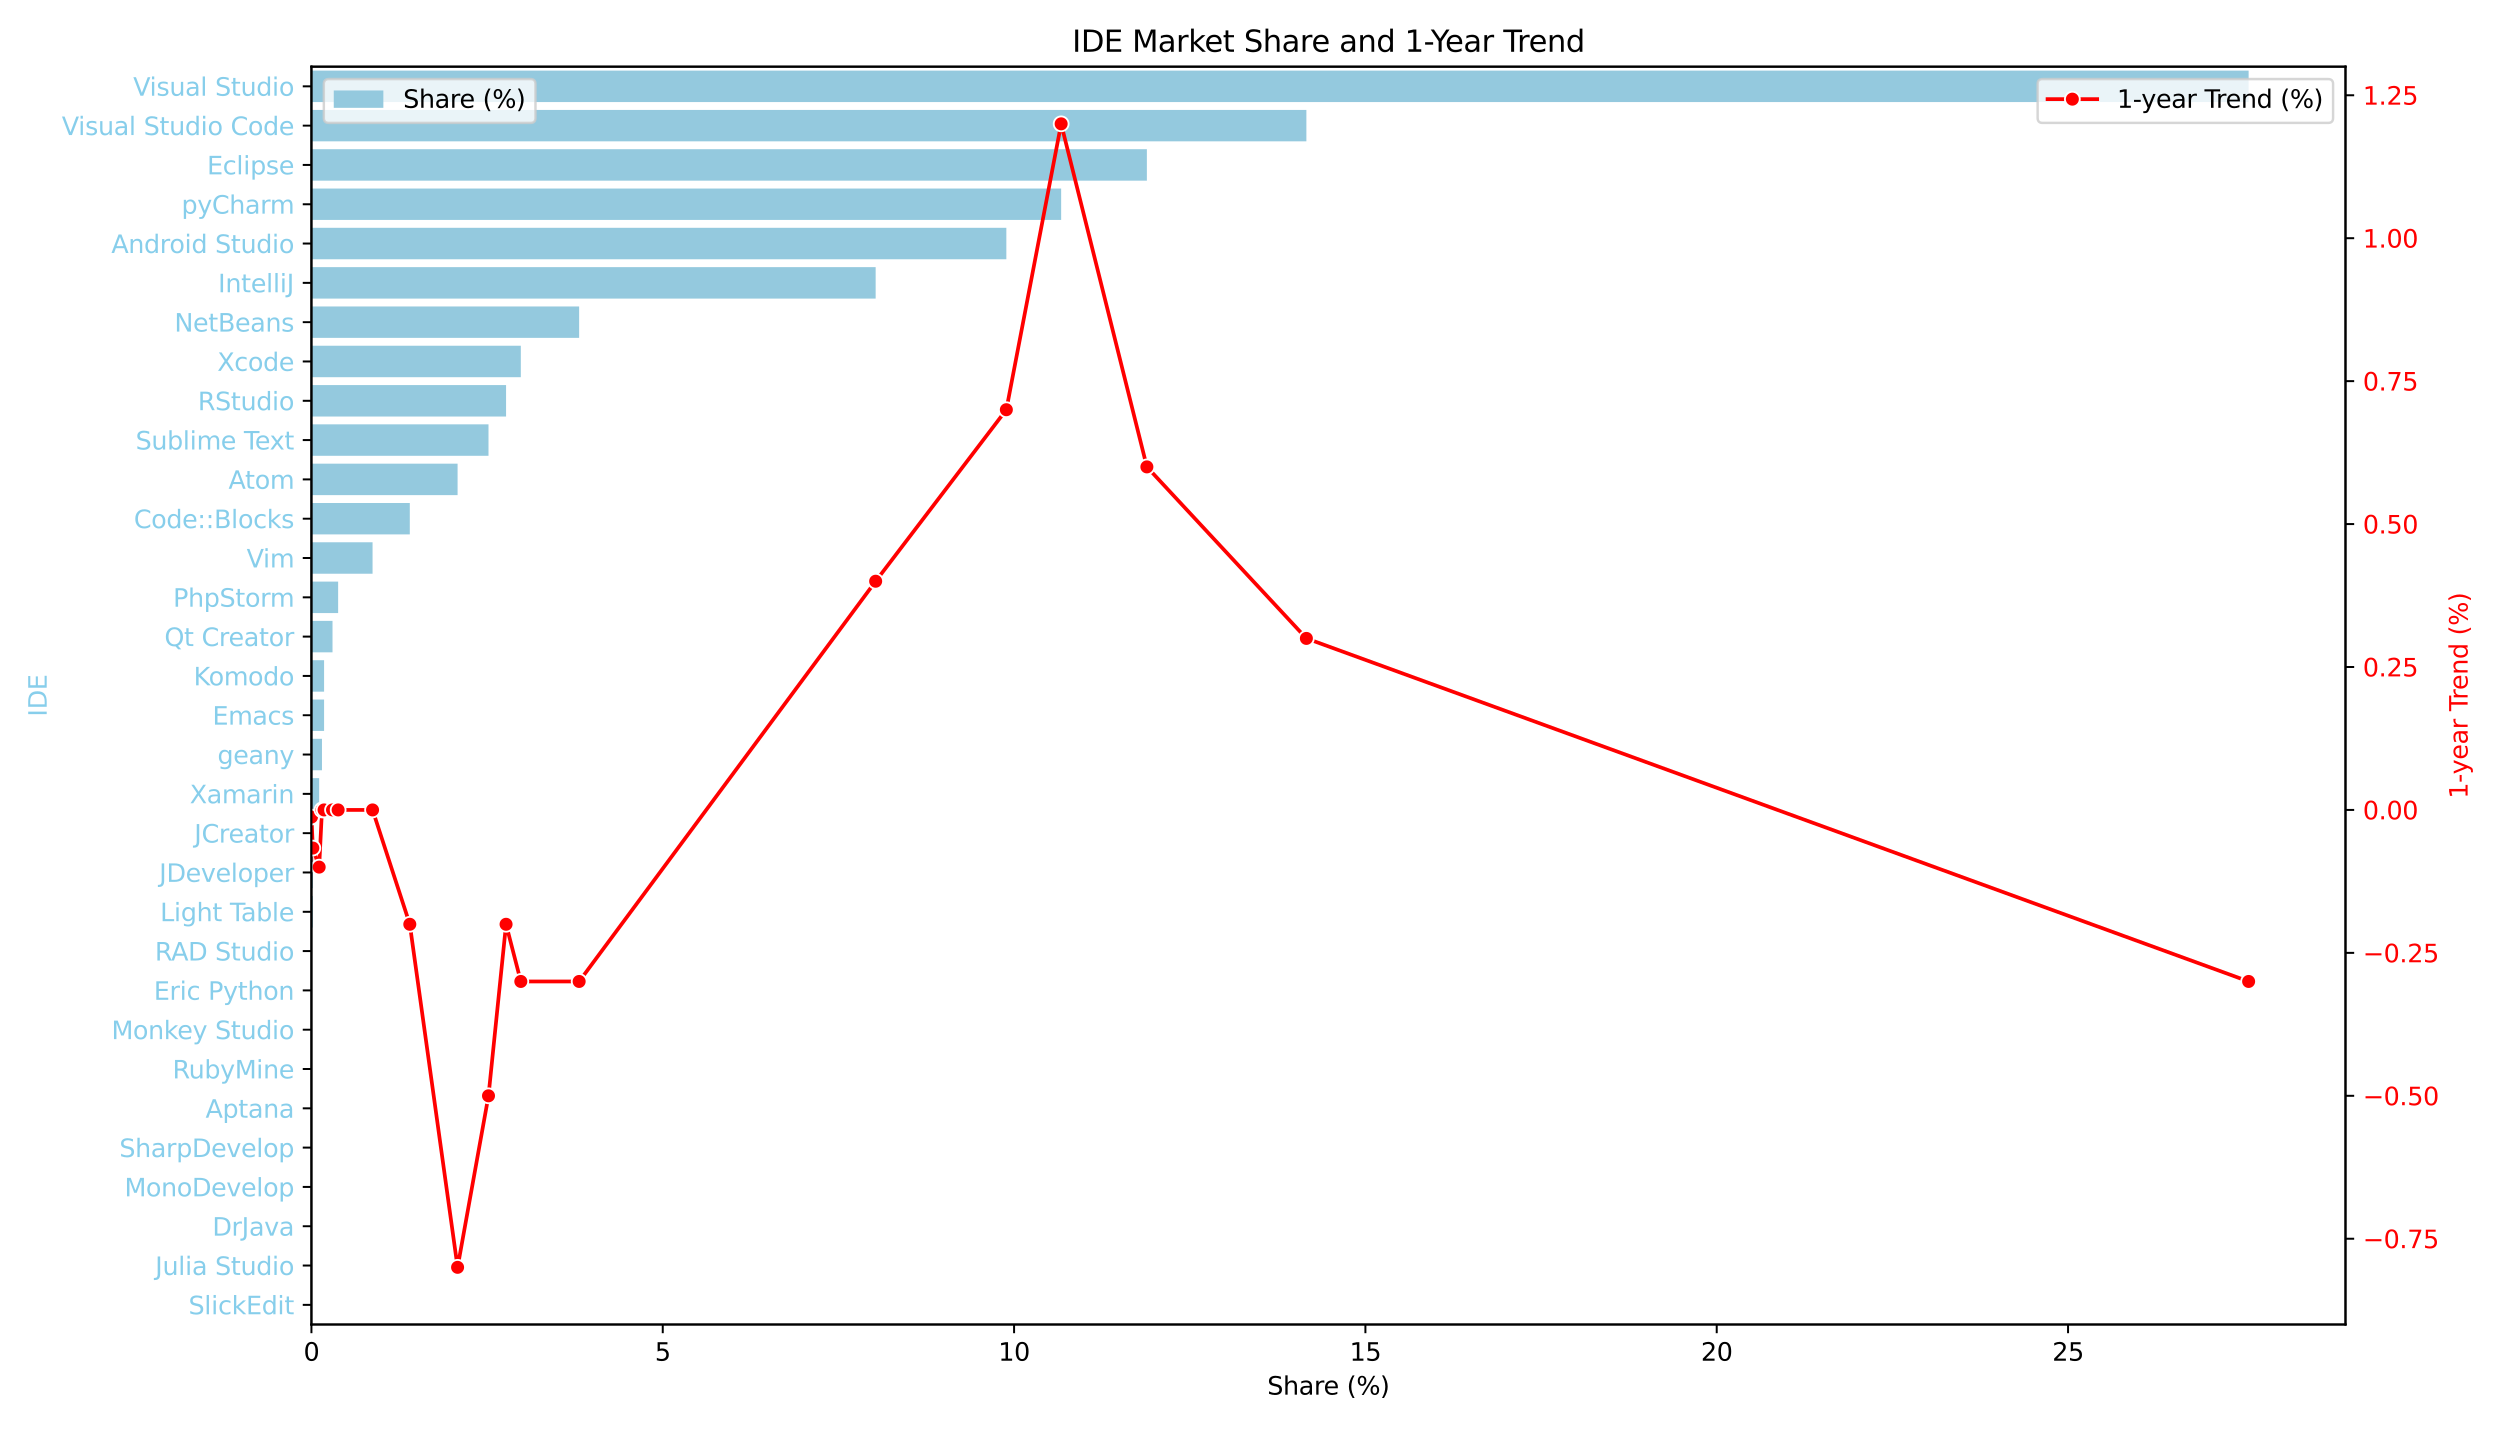 <?xml version="1.0" encoding="utf-8" standalone="no"?>
<!DOCTYPE svg PUBLIC "-//W3C//DTD SVG 1.1//EN"
  "http://www.w3.org/Graphics/SVG/1.1/DTD/svg11.dtd">
<svg xmlns:xlink="http://www.w3.org/1999/xlink" width="1008pt" height="576pt" viewBox="0 0 1008 576" xmlns="http://www.w3.org/2000/svg" version="1.1">
 <defs>
  <style type="text/css">*{stroke-linejoin: round; stroke-linecap: butt}</style>
 </defs>
 <g id="figure_1">
  <g id="patch_1">
   <path d="M 0 576 
L 1008 576 
L 1008 0 
L 0 0 
z
" style="fill: #ffffff"/>
  </g>
  <g id="axes_1">
   <g id="patch_2">
    <path d="M 125.57 534.04 
L 945.7 534.04 
L 945.7 26.88 
L 125.57 26.88 
z
" style="fill: #ffffff"/>
   </g>
   <g id="patch_3">
    <path d="M 125.57 28.465 
L 906.646 28.465 
L 906.646 41.144 
L 125.57 41.144 
z
" clip-path="url(#pfc26c5839e)" style="fill: #94c9de"/>
   </g>
   <g id="patch_4">
    <path d="M 125.57 44.314 
L 526.732 44.314 
L 526.732 56.993 
L 125.57 56.993 
z
" clip-path="url(#pfc26c5839e)" style="fill: #94c9de"/>
   </g>
   <g id="patch_5">
    <path d="M 125.57 60.162 
L 462.422 60.162 
L 462.422 72.841 
L 125.57 72.841 
z
" clip-path="url(#pfc26c5839e)" style="fill: #94c9de"/>
   </g>
   <g id="patch_6">
    <path d="M 125.57 76.011 
L 427.858 76.011 
L 427.858 88.69 
L 125.57 88.69 
z
" clip-path="url(#pfc26c5839e)" style="fill: #94c9de"/>
   </g>
   <g id="patch_7">
    <path d="M 125.57 91.86 
L 405.76 91.86 
L 405.76 104.539 
L 125.57 104.539 
z
" clip-path="url(#pfc26c5839e)" style="fill: #94c9de"/>
   </g>
   <g id="patch_8">
    <path d="M 125.57 107.709 
L 353.065 107.709 
L 353.065 120.388 
L 125.57 120.388 
z
" clip-path="url(#pfc26c5839e)" style="fill: #94c9de"/>
   </g>
   <g id="patch_9">
    <path d="M 125.57 123.557 
L 233.51 123.557 
L 233.51 136.236 
L 125.57 136.236 
z
" clip-path="url(#pfc26c5839e)" style="fill: #94c9de"/>
   </g>
   <g id="patch_10">
    <path d="M 125.57 139.406 
L 209.995 139.406 
L 209.995 152.085 
L 125.57 152.085 
z
" clip-path="url(#pfc26c5839e)" style="fill: #94c9de"/>
   </g>
   <g id="patch_11">
    <path d="M 125.57 155.255 
L 204.046 155.255 
L 204.046 167.934 
L 125.57 167.934 
z
" clip-path="url(#pfc26c5839e)" style="fill: #94c9de"/>
   </g>
   <g id="patch_12">
    <path d="M 125.57 171.104 
L 196.963 171.104 
L 196.963 183.783 
L 125.57 183.783 
z
" clip-path="url(#pfc26c5839e)" style="fill: #94c9de"/>
   </g>
   <g id="patch_13">
    <path d="M 125.57 186.952 
L 184.498 186.952 
L 184.498 199.631 
L 125.57 199.631 
z
" clip-path="url(#pfc26c5839e)" style="fill: #94c9de"/>
   </g>
   <g id="patch_14">
    <path d="M 125.57 202.801 
L 165.233 202.801 
L 165.233 215.48 
L 125.57 215.48 
z
" clip-path="url(#pfc26c5839e)" style="fill: #94c9de"/>
   </g>
   <g id="patch_15">
    <path d="M 125.57 218.65 
L 150.218 218.65 
L 150.218 231.329 
L 125.57 231.329 
z
" clip-path="url(#pfc26c5839e)" style="fill: #94c9de"/>
   </g>
   <g id="patch_16">
    <path d="M 125.57 234.499 
L 136.336 234.499 
L 136.336 247.178 
L 125.57 247.178 
z
" clip-path="url(#pfc26c5839e)" style="fill: #94c9de"/>
   </g>
   <g id="patch_17">
    <path d="M 125.57 250.347 
L 134.069 250.347 
L 134.069 263.026 
L 125.57 263.026 
z
" clip-path="url(#pfc26c5839e)" style="fill: #94c9de"/>
   </g>
   <g id="patch_18">
    <path d="M 125.57 266.196 
L 130.67 266.196 
L 130.67 278.875 
L 125.57 278.875 
z
" clip-path="url(#pfc26c5839e)" style="fill: #94c9de"/>
   </g>
   <g id="patch_19">
    <path d="M 125.57 282.045 
L 130.67 282.045 
L 130.67 294.724 
L 125.57 294.724 
z
" clip-path="url(#pfc26c5839e)" style="fill: #94c9de"/>
   </g>
   <g id="patch_20">
    <path d="M 125.57 297.894 
L 129.82 297.894 
L 129.82 310.573 
L 125.57 310.573 
z
" clip-path="url(#pfc26c5839e)" style="fill: #94c9de"/>
   </g>
   <g id="patch_21">
    <path d="M 125.57 313.742 
L 128.686 313.742 
L 128.686 326.421 
L 125.57 326.421 
z
" clip-path="url(#pfc26c5839e)" style="fill: #94c9de"/>
   </g>
   <g id="patch_22">
    <path d="M 125.57 329.591 
L 126.137 329.591 
L 126.137 342.27 
L 125.57 342.27 
z
" clip-path="url(#pfc26c5839e)" style="fill: #94c9de"/>
   </g>
   <g id="patch_23">
    <path d="M 125.57 345.44 
L 126.137 345.44 
L 126.137 358.119 
L 125.57 358.119 
z
" clip-path="url(#pfc26c5839e)" style="fill: #94c9de"/>
   </g>
   <g id="patch_24">
    <path d="M 125.57 361.289 
L 126.137 361.289 
L 126.137 373.968 
L 125.57 373.968 
z
" clip-path="url(#pfc26c5839e)" style="fill: #94c9de"/>
   </g>
   <g id="patch_25">
    <path d="M 125.57 377.137 
L 125.57 377.137 
L 125.57 389.816 
L 125.57 389.816 
z
" clip-path="url(#pfc26c5839e)" style="fill: #94c9de"/>
   </g>
   <g id="patch_26">
    <path d="M 125.57 392.986 
L 125.57 392.986 
L 125.57 405.665 
L 125.57 405.665 
z
" clip-path="url(#pfc26c5839e)" style="fill: #94c9de"/>
   </g>
   <g id="patch_27">
    <path d="M 125.57 408.835 
L 125.57 408.835 
L 125.57 421.514 
L 125.57 421.514 
z
" clip-path="url(#pfc26c5839e)" style="fill: #94c9de"/>
   </g>
   <g id="patch_28">
    <path d="M 125.57 424.684 
L 125.57 424.684 
L 125.57 437.363 
L 125.57 437.363 
z
" clip-path="url(#pfc26c5839e)" style="fill: #94c9de"/>
   </g>
   <g id="patch_29">
    <path d="M 125.57 440.532 
L 125.57 440.532 
L 125.57 453.211 
L 125.57 453.211 
z
" clip-path="url(#pfc26c5839e)" style="fill: #94c9de"/>
   </g>
   <g id="patch_30">
    <path d="M 125.57 456.381 
L 125.57 456.381 
L 125.57 469.06 
L 125.57 469.06 
z
" clip-path="url(#pfc26c5839e)" style="fill: #94c9de"/>
   </g>
   <g id="patch_31">
    <path d="M 125.57 472.23 
L 125.57 472.23 
L 125.57 484.909 
L 125.57 484.909 
z
" clip-path="url(#pfc26c5839e)" style="fill: #94c9de"/>
   </g>
   <g id="patch_32">
    <path d="M 125.57 488.079 
L 125.57 488.079 
L 125.57 500.758 
L 125.57 500.758 
z
" clip-path="url(#pfc26c5839e)" style="fill: #94c9de"/>
   </g>
   <g id="matplotlib.axis_1">
    <g id="xtick_1">
     <g id="line2d_1">
      <defs>
       <path id="m50dd7af28b" d="M 0 0 
L 0 3.5 
" style="stroke: #000000; stroke-width: 0.8"/>
      </defs>
      <g>
       <use xlink:href="#m50dd7af28b" x="125.57" y="534.04" style="stroke: #000000; stroke-width: 0.8"/>
      </g>
     </g>
     <g id="text_1">
      <!-- 0 -->
      <g transform="translate(122.389 548.638) scale(0.1 -0.1)">
       <defs>
        <path id="DejaVuSans-30" d="M 2034 4250 
Q 1547 4250 1301 3770 
Q 1056 3291 1056 2328 
Q 1056 1369 1301 889 
Q 1547 409 2034 409 
Q 2525 409 2770 889 
Q 3016 1369 3016 2328 
Q 3016 3291 2770 3770 
Q 2525 4250 2034 4250 
z
M 2034 4750 
Q 2819 4750 3233 4129 
Q 3647 3509 3647 2328 
Q 3647 1150 3233 529 
Q 2819 -91 2034 -91 
Q 1250 -91 836 529 
Q 422 1150 422 2328 
Q 422 3509 836 4129 
Q 1250 4750 2034 4750 
z
" transform="scale(0.016)"/>
       </defs>
       <use xlink:href="#DejaVuSans-30"/>
      </g>
     </g>
    </g>
    <g id="xtick_2">
     <g id="line2d_2">
      <g>
       <use xlink:href="#m50dd7af28b" x="267.223" y="534.04" style="stroke: #000000; stroke-width: 0.8"/>
      </g>
     </g>
     <g id="text_2">
      <!-- 5 -->
      <g transform="translate(264.042 548.638) scale(0.1 -0.1)">
       <defs>
        <path id="DejaVuSans-35" d="M 691 4666 
L 3169 4666 
L 3169 4134 
L 1269 4134 
L 1269 2991 
Q 1406 3038 1543 3061 
Q 1681 3084 1819 3084 
Q 2600 3084 3056 2656 
Q 3513 2228 3513 1497 
Q 3513 744 3044 326 
Q 2575 -91 1722 -91 
Q 1428 -91 1123 -41 
Q 819 9 494 109 
L 494 744 
Q 775 591 1075 516 
Q 1375 441 1709 441 
Q 2250 441 2565 725 
Q 2881 1009 2881 1497 
Q 2881 1984 2565 2268 
Q 2250 2553 1709 2553 
Q 1456 2553 1204 2497 
Q 953 2441 691 2322 
L 691 4666 
z
" transform="scale(0.016)"/>
       </defs>
       <use xlink:href="#DejaVuSans-35"/>
      </g>
     </g>
    </g>
    <g id="xtick_3">
     <g id="line2d_3">
      <g>
       <use xlink:href="#m50dd7af28b" x="408.877" y="534.04" style="stroke: #000000; stroke-width: 0.8"/>
      </g>
     </g>
     <g id="text_3">
      <!-- 10 -->
      <g transform="translate(402.514 548.638) scale(0.1 -0.1)">
       <defs>
        <path id="DejaVuSans-31" d="M 794 531 
L 1825 531 
L 1825 4091 
L 703 3866 
L 703 4441 
L 1819 4666 
L 2450 4666 
L 2450 531 
L 3481 531 
L 3481 0 
L 794 0 
L 794 531 
z
" transform="scale(0.016)"/>
       </defs>
       <use xlink:href="#DejaVuSans-31"/>
       <use xlink:href="#DejaVuSans-30" x="63.623"/>
      </g>
     </g>
    </g>
    <g id="xtick_4">
     <g id="line2d_4">
      <g>
       <use xlink:href="#m50dd7af28b" x="550.53" y="534.04" style="stroke: #000000; stroke-width: 0.8"/>
      </g>
     </g>
     <g id="text_4">
      <!-- 15 -->
      <g transform="translate(544.167 548.638) scale(0.1 -0.1)">
       <use xlink:href="#DejaVuSans-31"/>
       <use xlink:href="#DejaVuSans-35" x="63.623"/>
      </g>
     </g>
    </g>
    <g id="xtick_5">
     <g id="line2d_5">
      <g>
       <use xlink:href="#m50dd7af28b" x="692.183" y="534.04" style="stroke: #000000; stroke-width: 0.8"/>
      </g>
     </g>
     <g id="text_5">
      <!-- 20 -->
      <g transform="translate(685.821 548.638) scale(0.1 -0.1)">
       <defs>
        <path id="DejaVuSans-32" d="M 1228 531 
L 3431 531 
L 3431 0 
L 469 0 
L 469 531 
Q 828 903 1448 1529 
Q 2069 2156 2228 2338 
Q 2531 2678 2651 2914 
Q 2772 3150 2772 3378 
Q 2772 3750 2511 3984 
Q 2250 4219 1831 4219 
Q 1534 4219 1204 4116 
Q 875 4013 500 3803 
L 500 4441 
Q 881 4594 1212 4672 
Q 1544 4750 1819 4750 
Q 2544 4750 2975 4387 
Q 3406 4025 3406 3419 
Q 3406 3131 3298 2873 
Q 3191 2616 2906 2266 
Q 2828 2175 2409 1742 
Q 1991 1309 1228 531 
z
" transform="scale(0.016)"/>
       </defs>
       <use xlink:href="#DejaVuSans-32"/>
       <use xlink:href="#DejaVuSans-30" x="63.623"/>
      </g>
     </g>
    </g>
    <g id="xtick_6">
     <g id="line2d_6">
      <g>
       <use xlink:href="#m50dd7af28b" x="833.836" y="534.04" style="stroke: #000000; stroke-width: 0.8"/>
      </g>
     </g>
     <g id="text_6">
      <!-- 25 -->
      <g transform="translate(827.474 548.638) scale(0.1 -0.1)">
       <use xlink:href="#DejaVuSans-32"/>
       <use xlink:href="#DejaVuSans-35" x="63.623"/>
      </g>
     </g>
    </g>
    <g id="text_7">
     <!-- Share (%) -->
     <g transform="translate(510.967 562.317) scale(0.1 -0.1)">
      <defs>
       <path id="DejaVuSans-53" d="M 3425 4513 
L 3425 3897 
Q 3066 4069 2747 4153 
Q 2428 4238 2131 4238 
Q 1616 4238 1336 4038 
Q 1056 3838 1056 3469 
Q 1056 3159 1242 3001 
Q 1428 2844 1947 2747 
L 2328 2669 
Q 3034 2534 3370 2195 
Q 3706 1856 3706 1288 
Q 3706 609 3251 259 
Q 2797 -91 1919 -91 
Q 1588 -91 1214 -16 
Q 841 59 441 206 
L 441 856 
Q 825 641 1194 531 
Q 1563 422 1919 422 
Q 2459 422 2753 634 
Q 3047 847 3047 1241 
Q 3047 1584 2836 1778 
Q 2625 1972 2144 2069 
L 1759 2144 
Q 1053 2284 737 2584 
Q 422 2884 422 3419 
Q 422 4038 858 4394 
Q 1294 4750 2059 4750 
Q 2388 4750 2728 4690 
Q 3069 4631 3425 4513 
z
" transform="scale(0.016)"/>
       <path id="DejaVuSans-68" d="M 3513 2113 
L 3513 0 
L 2938 0 
L 2938 2094 
Q 2938 2591 2744 2837 
Q 2550 3084 2163 3084 
Q 1697 3084 1428 2787 
Q 1159 2491 1159 1978 
L 1159 0 
L 581 0 
L 581 4863 
L 1159 4863 
L 1159 2956 
Q 1366 3272 1645 3428 
Q 1925 3584 2291 3584 
Q 2894 3584 3203 3211 
Q 3513 2838 3513 2113 
z
" transform="scale(0.016)"/>
       <path id="DejaVuSans-61" d="M 2194 1759 
Q 1497 1759 1228 1600 
Q 959 1441 959 1056 
Q 959 750 1161 570 
Q 1363 391 1709 391 
Q 2188 391 2477 730 
Q 2766 1069 2766 1631 
L 2766 1759 
L 2194 1759 
z
M 3341 1997 
L 3341 0 
L 2766 0 
L 2766 531 
Q 2569 213 2275 61 
Q 1981 -91 1556 -91 
Q 1019 -91 701 211 
Q 384 513 384 1019 
Q 384 1609 779 1909 
Q 1175 2209 1959 2209 
L 2766 2209 
L 2766 2266 
Q 2766 2663 2505 2880 
Q 2244 3097 1772 3097 
Q 1472 3097 1187 3025 
Q 903 2953 641 2809 
L 641 3341 
Q 956 3463 1253 3523 
Q 1550 3584 1831 3584 
Q 2591 3584 2966 3190 
Q 3341 2797 3341 1997 
z
" transform="scale(0.016)"/>
       <path id="DejaVuSans-72" d="M 2631 2963 
Q 2534 3019 2420 3045 
Q 2306 3072 2169 3072 
Q 1681 3072 1420 2755 
Q 1159 2438 1159 1844 
L 1159 0 
L 581 0 
L 581 3500 
L 1159 3500 
L 1159 2956 
Q 1341 3275 1631 3429 
Q 1922 3584 2338 3584 
Q 2397 3584 2469 3576 
Q 2541 3569 2628 3553 
L 2631 2963 
z
" transform="scale(0.016)"/>
       <path id="DejaVuSans-65" d="M 3597 1894 
L 3597 1613 
L 953 1613 
Q 991 1019 1311 708 
Q 1631 397 2203 397 
Q 2534 397 2845 478 
Q 3156 559 3463 722 
L 3463 178 
Q 3153 47 2828 -22 
Q 2503 -91 2169 -91 
Q 1331 -91 842 396 
Q 353 884 353 1716 
Q 353 2575 817 3079 
Q 1281 3584 2069 3584 
Q 2775 3584 3186 3129 
Q 3597 2675 3597 1894 
z
M 3022 2063 
Q 3016 2534 2758 2815 
Q 2500 3097 2075 3097 
Q 1594 3097 1305 2825 
Q 1016 2553 972 2059 
L 3022 2063 
z
" transform="scale(0.016)"/>
       <path id="DejaVuSans-20" transform="scale(0.016)"/>
       <path id="DejaVuSans-28" d="M 1984 4856 
Q 1566 4138 1362 3434 
Q 1159 2731 1159 2009 
Q 1159 1288 1364 580 
Q 1569 -128 1984 -844 
L 1484 -844 
Q 1016 -109 783 600 
Q 550 1309 550 2009 
Q 550 2706 781 3412 
Q 1013 4119 1484 4856 
L 1984 4856 
z
" transform="scale(0.016)"/>
       <path id="DejaVuSans-25" d="M 4653 2053 
Q 4381 2053 4226 1822 
Q 4072 1591 4072 1178 
Q 4072 772 4226 539 
Q 4381 306 4653 306 
Q 4919 306 5073 539 
Q 5228 772 5228 1178 
Q 5228 1588 5073 1820 
Q 4919 2053 4653 2053 
z
M 4653 2450 
Q 5147 2450 5437 2106 
Q 5728 1763 5728 1178 
Q 5728 594 5436 251 
Q 5144 -91 4653 -91 
Q 4153 -91 3862 251 
Q 3572 594 3572 1178 
Q 3572 1766 3864 2108 
Q 4156 2450 4653 2450 
z
M 1428 4353 
Q 1159 4353 1004 4120 
Q 850 3888 850 3481 
Q 850 3069 1003 2837 
Q 1156 2606 1428 2606 
Q 1700 2606 1854 2837 
Q 2009 3069 2009 3481 
Q 2009 3884 1853 4118 
Q 1697 4353 1428 4353 
z
M 4250 4750 
L 4750 4750 
L 1831 -91 
L 1331 -91 
L 4250 4750 
z
M 1428 4750 
Q 1922 4750 2215 4408 
Q 2509 4066 2509 3481 
Q 2509 2891 2217 2550 
Q 1925 2209 1428 2209 
Q 931 2209 642 2551 
Q 353 2894 353 3481 
Q 353 4063 643 4406 
Q 934 4750 1428 4750 
z
" transform="scale(0.016)"/>
       <path id="DejaVuSans-29" d="M 513 4856 
L 1013 4856 
Q 1481 4119 1714 3412 
Q 1947 2706 1947 2009 
Q 1947 1309 1714 600 
Q 1481 -109 1013 -844 
L 513 -844 
Q 928 -128 1133 580 
Q 1338 1288 1338 2009 
Q 1338 2731 1133 3434 
Q 928 4138 513 4856 
z
" transform="scale(0.016)"/>
      </defs>
      <use xlink:href="#DejaVuSans-53"/>
      <use xlink:href="#DejaVuSans-68" x="63.477"/>
      <use xlink:href="#DejaVuSans-61" x="126.855"/>
      <use xlink:href="#DejaVuSans-72" x="188.135"/>
      <use xlink:href="#DejaVuSans-65" x="226.998"/>
      <use xlink:href="#DejaVuSans-20" x="288.521"/>
      <use xlink:href="#DejaVuSans-28" x="320.309"/>
      <use xlink:href="#DejaVuSans-25" x="359.322"/>
      <use xlink:href="#DejaVuSans-29" x="454.342"/>
     </g>
    </g>
   </g>
   <g id="matplotlib.axis_2">
    <g id="ytick_1">
     <g id="line2d_7">
      <defs>
       <path id="m673941b08d" d="M 0 0 
L -3.5 0 
" style="stroke: #000000; stroke-width: 0.8"/>
      </defs>
      <g>
       <use xlink:href="#m673941b08d" x="125.57" y="34.804" style="stroke: #000000; stroke-width: 0.8"/>
      </g>
     </g>
     <g id="text_8">
      <!-- Visual Studio -->
      <g style="fill: #87ceeb" transform="translate(53.693 38.604) scale(0.1 -0.1)">
       <defs>
        <path id="DejaVuSans-56" d="M 1831 0 
L 50 4666 
L 709 4666 
L 2188 738 
L 3669 4666 
L 4325 4666 
L 2547 0 
L 1831 0 
z
" transform="scale(0.016)"/>
        <path id="DejaVuSans-69" d="M 603 3500 
L 1178 3500 
L 1178 0 
L 603 0 
L 603 3500 
z
M 603 4863 
L 1178 4863 
L 1178 4134 
L 603 4134 
L 603 4863 
z
" transform="scale(0.016)"/>
        <path id="DejaVuSans-73" d="M 2834 3397 
L 2834 2853 
Q 2591 2978 2328 3040 
Q 2066 3103 1784 3103 
Q 1356 3103 1142 2972 
Q 928 2841 928 2578 
Q 928 2378 1081 2264 
Q 1234 2150 1697 2047 
L 1894 2003 
Q 2506 1872 2764 1633 
Q 3022 1394 3022 966 
Q 3022 478 2636 193 
Q 2250 -91 1575 -91 
Q 1294 -91 989 -36 
Q 684 19 347 128 
L 347 722 
Q 666 556 975 473 
Q 1284 391 1588 391 
Q 1994 391 2212 530 
Q 2431 669 2431 922 
Q 2431 1156 2273 1281 
Q 2116 1406 1581 1522 
L 1381 1569 
Q 847 1681 609 1914 
Q 372 2147 372 2553 
Q 372 3047 722 3315 
Q 1072 3584 1716 3584 
Q 2034 3584 2315 3537 
Q 2597 3491 2834 3397 
z
" transform="scale(0.016)"/>
        <path id="DejaVuSans-75" d="M 544 1381 
L 544 3500 
L 1119 3500 
L 1119 1403 
Q 1119 906 1312 657 
Q 1506 409 1894 409 
Q 2359 409 2629 706 
Q 2900 1003 2900 1516 
L 2900 3500 
L 3475 3500 
L 3475 0 
L 2900 0 
L 2900 538 
Q 2691 219 2414 64 
Q 2138 -91 1772 -91 
Q 1169 -91 856 284 
Q 544 659 544 1381 
z
M 1991 3584 
L 1991 3584 
z
" transform="scale(0.016)"/>
        <path id="DejaVuSans-6c" d="M 603 4863 
L 1178 4863 
L 1178 0 
L 603 0 
L 603 4863 
z
" transform="scale(0.016)"/>
        <path id="DejaVuSans-74" d="M 1172 4494 
L 1172 3500 
L 2356 3500 
L 2356 3053 
L 1172 3053 
L 1172 1153 
Q 1172 725 1289 603 
Q 1406 481 1766 481 
L 2356 481 
L 2356 0 
L 1766 0 
Q 1100 0 847 248 
Q 594 497 594 1153 
L 594 3053 
L 172 3053 
L 172 3500 
L 594 3500 
L 594 4494 
L 1172 4494 
z
" transform="scale(0.016)"/>
        <path id="DejaVuSans-64" d="M 2906 2969 
L 2906 4863 
L 3481 4863 
L 3481 0 
L 2906 0 
L 2906 525 
Q 2725 213 2448 61 
Q 2172 -91 1784 -91 
Q 1150 -91 751 415 
Q 353 922 353 1747 
Q 353 2572 751 3078 
Q 1150 3584 1784 3584 
Q 2172 3584 2448 3432 
Q 2725 3281 2906 2969 
z
M 947 1747 
Q 947 1113 1208 752 
Q 1469 391 1925 391 
Q 2381 391 2643 752 
Q 2906 1113 2906 1747 
Q 2906 2381 2643 2742 
Q 2381 3103 1925 3103 
Q 1469 3103 1208 2742 
Q 947 2381 947 1747 
z
" transform="scale(0.016)"/>
        <path id="DejaVuSans-6f" d="M 1959 3097 
Q 1497 3097 1228 2736 
Q 959 2375 959 1747 
Q 959 1119 1226 758 
Q 1494 397 1959 397 
Q 2419 397 2687 759 
Q 2956 1122 2956 1747 
Q 2956 2369 2687 2733 
Q 2419 3097 1959 3097 
z
M 1959 3584 
Q 2709 3584 3137 3096 
Q 3566 2609 3566 1747 
Q 3566 888 3137 398 
Q 2709 -91 1959 -91 
Q 1206 -91 779 398 
Q 353 888 353 1747 
Q 353 2609 779 3096 
Q 1206 3584 1959 3584 
z
" transform="scale(0.016)"/>
       </defs>
       <use xlink:href="#DejaVuSans-56"/>
       <use xlink:href="#DejaVuSans-69" x="66.158"/>
       <use xlink:href="#DejaVuSans-73" x="93.941"/>
       <use xlink:href="#DejaVuSans-75" x="146.041"/>
       <use xlink:href="#DejaVuSans-61" x="209.42"/>
       <use xlink:href="#DejaVuSans-6c" x="270.699"/>
       <use xlink:href="#DejaVuSans-20" x="298.482"/>
       <use xlink:href="#DejaVuSans-53" x="330.27"/>
       <use xlink:href="#DejaVuSans-74" x="393.746"/>
       <use xlink:href="#DejaVuSans-75" x="432.955"/>
       <use xlink:href="#DejaVuSans-64" x="496.334"/>
       <use xlink:href="#DejaVuSans-69" x="559.811"/>
       <use xlink:href="#DejaVuSans-6f" x="587.594"/>
      </g>
     </g>
    </g>
    <g id="ytick_2">
     <g id="line2d_8">
      <g>
       <use xlink:href="#m673941b08d" x="125.57" y="50.653" style="stroke: #000000; stroke-width: 0.8"/>
      </g>
     </g>
     <g id="text_9">
      <!-- Visual Studio Code -->
      <g style="fill: #87ceeb" transform="translate(24.912 54.452) scale(0.1 -0.1)">
       <defs>
        <path id="DejaVuSans-43" d="M 4122 4306 
L 4122 3641 
Q 3803 3938 3442 4084 
Q 3081 4231 2675 4231 
Q 1875 4231 1450 3742 
Q 1025 3253 1025 2328 
Q 1025 1406 1450 917 
Q 1875 428 2675 428 
Q 3081 428 3442 575 
Q 3803 722 4122 1019 
L 4122 359 
Q 3791 134 3420 21 
Q 3050 -91 2638 -91 
Q 1578 -91 968 557 
Q 359 1206 359 2328 
Q 359 3453 968 4101 
Q 1578 4750 2638 4750 
Q 3056 4750 3426 4639 
Q 3797 4528 4122 4306 
z
" transform="scale(0.016)"/>
       </defs>
       <use xlink:href="#DejaVuSans-56"/>
       <use xlink:href="#DejaVuSans-69" x="66.158"/>
       <use xlink:href="#DejaVuSans-73" x="93.941"/>
       <use xlink:href="#DejaVuSans-75" x="146.041"/>
       <use xlink:href="#DejaVuSans-61" x="209.42"/>
       <use xlink:href="#DejaVuSans-6c" x="270.699"/>
       <use xlink:href="#DejaVuSans-20" x="298.482"/>
       <use xlink:href="#DejaVuSans-53" x="330.27"/>
       <use xlink:href="#DejaVuSans-74" x="393.746"/>
       <use xlink:href="#DejaVuSans-75" x="432.955"/>
       <use xlink:href="#DejaVuSans-64" x="496.334"/>
       <use xlink:href="#DejaVuSans-69" x="559.811"/>
       <use xlink:href="#DejaVuSans-6f" x="587.594"/>
       <use xlink:href="#DejaVuSans-20" x="648.775"/>
       <use xlink:href="#DejaVuSans-43" x="680.562"/>
       <use xlink:href="#DejaVuSans-6f" x="750.387"/>
       <use xlink:href="#DejaVuSans-64" x="811.568"/>
       <use xlink:href="#DejaVuSans-65" x="875.045"/>
      </g>
     </g>
    </g>
    <g id="ytick_3">
     <g id="line2d_9">
      <g>
       <use xlink:href="#m673941b08d" x="125.57" y="66.502" style="stroke: #000000; stroke-width: 0.8"/>
      </g>
     </g>
     <g id="text_10">
      <!-- Eclipse -->
      <g style="fill: #87ceeb" transform="translate(83.486 70.301) scale(0.1 -0.1)">
       <defs>
        <path id="DejaVuSans-45" d="M 628 4666 
L 3578 4666 
L 3578 4134 
L 1259 4134 
L 1259 2753 
L 3481 2753 
L 3481 2222 
L 1259 2222 
L 1259 531 
L 3634 531 
L 3634 0 
L 628 0 
L 628 4666 
z
" transform="scale(0.016)"/>
        <path id="DejaVuSans-63" d="M 3122 3366 
L 3122 2828 
Q 2878 2963 2633 3030 
Q 2388 3097 2138 3097 
Q 1578 3097 1268 2742 
Q 959 2388 959 1747 
Q 959 1106 1268 751 
Q 1578 397 2138 397 
Q 2388 397 2633 464 
Q 2878 531 3122 666 
L 3122 134 
Q 2881 22 2623 -34 
Q 2366 -91 2075 -91 
Q 1284 -91 818 406 
Q 353 903 353 1747 
Q 353 2603 823 3093 
Q 1294 3584 2113 3584 
Q 2378 3584 2631 3529 
Q 2884 3475 3122 3366 
z
" transform="scale(0.016)"/>
        <path id="DejaVuSans-70" d="M 1159 525 
L 1159 -1331 
L 581 -1331 
L 581 3500 
L 1159 3500 
L 1159 2969 
Q 1341 3281 1617 3432 
Q 1894 3584 2278 3584 
Q 2916 3584 3314 3078 
Q 3713 2572 3713 1747 
Q 3713 922 3314 415 
Q 2916 -91 2278 -91 
Q 1894 -91 1617 61 
Q 1341 213 1159 525 
z
M 3116 1747 
Q 3116 2381 2855 2742 
Q 2594 3103 2138 3103 
Q 1681 3103 1420 2742 
Q 1159 2381 1159 1747 
Q 1159 1113 1420 752 
Q 1681 391 2138 391 
Q 2594 391 2855 752 
Q 3116 1113 3116 1747 
z
" transform="scale(0.016)"/>
       </defs>
       <use xlink:href="#DejaVuSans-45"/>
       <use xlink:href="#DejaVuSans-63" x="63.184"/>
       <use xlink:href="#DejaVuSans-6c" x="118.164"/>
       <use xlink:href="#DejaVuSans-69" x="145.947"/>
       <use xlink:href="#DejaVuSans-70" x="173.73"/>
       <use xlink:href="#DejaVuSans-73" x="237.207"/>
       <use xlink:href="#DejaVuSans-65" x="289.307"/>
      </g>
     </g>
    </g>
    <g id="ytick_4">
     <g id="line2d_10">
      <g>
       <use xlink:href="#m673941b08d" x="125.57" y="82.351" style="stroke: #000000; stroke-width: 0.8"/>
      </g>
     </g>
     <g id="text_11">
      <!-- pyCharm -->
      <g style="fill: #87ceeb" transform="translate(73.178 86.15) scale(0.1 -0.1)">
       <defs>
        <path id="DejaVuSans-79" d="M 2059 -325 
Q 1816 -950 1584 -1140 
Q 1353 -1331 966 -1331 
L 506 -1331 
L 506 -850 
L 844 -850 
Q 1081 -850 1212 -737 
Q 1344 -625 1503 -206 
L 1606 56 
L 191 3500 
L 800 3500 
L 1894 763 
L 2988 3500 
L 3597 3500 
L 2059 -325 
z
" transform="scale(0.016)"/>
        <path id="DejaVuSans-6d" d="M 3328 2828 
Q 3544 3216 3844 3400 
Q 4144 3584 4550 3584 
Q 5097 3584 5394 3201 
Q 5691 2819 5691 2113 
L 5691 0 
L 5113 0 
L 5113 2094 
Q 5113 2597 4934 2840 
Q 4756 3084 4391 3084 
Q 3944 3084 3684 2787 
Q 3425 2491 3425 1978 
L 3425 0 
L 2847 0 
L 2847 2094 
Q 2847 2600 2669 2842 
Q 2491 3084 2119 3084 
Q 1678 3084 1418 2786 
Q 1159 2488 1159 1978 
L 1159 0 
L 581 0 
L 581 3500 
L 1159 3500 
L 1159 2956 
Q 1356 3278 1631 3431 
Q 1906 3584 2284 3584 
Q 2666 3584 2933 3390 
Q 3200 3197 3328 2828 
z
" transform="scale(0.016)"/>
       </defs>
       <use xlink:href="#DejaVuSans-70"/>
       <use xlink:href="#DejaVuSans-79" x="63.477"/>
       <use xlink:href="#DejaVuSans-43" x="122.656"/>
       <use xlink:href="#DejaVuSans-68" x="192.48"/>
       <use xlink:href="#DejaVuSans-61" x="255.859"/>
       <use xlink:href="#DejaVuSans-72" x="317.139"/>
       <use xlink:href="#DejaVuSans-6d" x="356.502"/>
      </g>
     </g>
    </g>
    <g id="ytick_5">
     <g id="line2d_11">
      <g>
       <use xlink:href="#m673941b08d" x="125.57" y="98.199" style="stroke: #000000; stroke-width: 0.8"/>
      </g>
     </g>
     <g id="text_12">
      <!-- Android Studio -->
      <g style="fill: #87ceeb" transform="translate(44.883 101.999) scale(0.1 -0.1)">
       <defs>
        <path id="DejaVuSans-41" d="M 2188 4044 
L 1331 1722 
L 3047 1722 
L 2188 4044 
z
M 1831 4666 
L 2547 4666 
L 4325 0 
L 3669 0 
L 3244 1197 
L 1141 1197 
L 716 0 
L 50 0 
L 1831 4666 
z
" transform="scale(0.016)"/>
        <path id="DejaVuSans-6e" d="M 3513 2113 
L 3513 0 
L 2938 0 
L 2938 2094 
Q 2938 2591 2744 2837 
Q 2550 3084 2163 3084 
Q 1697 3084 1428 2787 
Q 1159 2491 1159 1978 
L 1159 0 
L 581 0 
L 581 3500 
L 1159 3500 
L 1159 2956 
Q 1366 3272 1645 3428 
Q 1925 3584 2291 3584 
Q 2894 3584 3203 3211 
Q 3513 2838 3513 2113 
z
" transform="scale(0.016)"/>
       </defs>
       <use xlink:href="#DejaVuSans-41"/>
       <use xlink:href="#DejaVuSans-6e" x="68.408"/>
       <use xlink:href="#DejaVuSans-64" x="131.787"/>
       <use xlink:href="#DejaVuSans-72" x="195.264"/>
       <use xlink:href="#DejaVuSans-6f" x="234.127"/>
       <use xlink:href="#DejaVuSans-69" x="295.309"/>
       <use xlink:href="#DejaVuSans-64" x="323.092"/>
       <use xlink:href="#DejaVuSans-20" x="386.568"/>
       <use xlink:href="#DejaVuSans-53" x="418.355"/>
       <use xlink:href="#DejaVuSans-74" x="481.832"/>
       <use xlink:href="#DejaVuSans-75" x="521.041"/>
       <use xlink:href="#DejaVuSans-64" x="584.42"/>
       <use xlink:href="#DejaVuSans-69" x="647.896"/>
       <use xlink:href="#DejaVuSans-6f" x="675.68"/>
      </g>
     </g>
    </g>
    <g id="ytick_6">
     <g id="line2d_12">
      <g>
       <use xlink:href="#m673941b08d" x="125.57" y="114.048" style="stroke: #000000; stroke-width: 0.8"/>
      </g>
     </g>
     <g id="text_13">
      <!-- IntelliJ -->
      <g style="fill: #87ceeb" transform="translate(87.925 117.847) scale(0.1 -0.1)">
       <defs>
        <path id="DejaVuSans-49" d="M 628 4666 
L 1259 4666 
L 1259 0 
L 628 0 
L 628 4666 
z
" transform="scale(0.016)"/>
        <path id="DejaVuSans-4a" d="M 628 4666 
L 1259 4666 
L 1259 325 
Q 1259 -519 939 -900 
Q 619 -1281 -91 -1281 
L -331 -1281 
L -331 -750 
L -134 -750 
Q 284 -750 456 -515 
Q 628 -281 628 325 
L 628 4666 
z
" transform="scale(0.016)"/>
       </defs>
       <use xlink:href="#DejaVuSans-49"/>
       <use xlink:href="#DejaVuSans-6e" x="29.492"/>
       <use xlink:href="#DejaVuSans-74" x="92.871"/>
       <use xlink:href="#DejaVuSans-65" x="132.08"/>
       <use xlink:href="#DejaVuSans-6c" x="193.604"/>
       <use xlink:href="#DejaVuSans-6c" x="221.387"/>
       <use xlink:href="#DejaVuSans-69" x="249.17"/>
       <use xlink:href="#DejaVuSans-4a" x="276.953"/>
      </g>
     </g>
    </g>
    <g id="ytick_7">
     <g id="line2d_13">
      <g>
       <use xlink:href="#m673941b08d" x="125.57" y="129.897" style="stroke: #000000; stroke-width: 0.8"/>
      </g>
     </g>
     <g id="text_14">
      <!-- NetBeans -->
      <g style="fill: #87ceeb" transform="translate(70.326 133.696) scale(0.1 -0.1)">
       <defs>
        <path id="DejaVuSans-4e" d="M 628 4666 
L 1478 4666 
L 3547 763 
L 3547 4666 
L 4159 4666 
L 4159 0 
L 3309 0 
L 1241 3903 
L 1241 0 
L 628 0 
L 628 4666 
z
" transform="scale(0.016)"/>
        <path id="DejaVuSans-42" d="M 1259 2228 
L 1259 519 
L 2272 519 
Q 2781 519 3026 730 
Q 3272 941 3272 1375 
Q 3272 1813 3026 2020 
Q 2781 2228 2272 2228 
L 1259 2228 
z
M 1259 4147 
L 1259 2741 
L 2194 2741 
Q 2656 2741 2882 2914 
Q 3109 3088 3109 3444 
Q 3109 3797 2882 3972 
Q 2656 4147 2194 4147 
L 1259 4147 
z
M 628 4666 
L 2241 4666 
Q 2963 4666 3353 4366 
Q 3744 4066 3744 3513 
Q 3744 3084 3544 2831 
Q 3344 2578 2956 2516 
Q 3422 2416 3680 2098 
Q 3938 1781 3938 1306 
Q 3938 681 3513 340 
Q 3088 0 2303 0 
L 628 0 
L 628 4666 
z
" transform="scale(0.016)"/>
       </defs>
       <use xlink:href="#DejaVuSans-4e"/>
       <use xlink:href="#DejaVuSans-65" x="74.805"/>
       <use xlink:href="#DejaVuSans-74" x="136.328"/>
       <use xlink:href="#DejaVuSans-42" x="175.537"/>
       <use xlink:href="#DejaVuSans-65" x="244.141"/>
       <use xlink:href="#DejaVuSans-61" x="305.664"/>
       <use xlink:href="#DejaVuSans-6e" x="366.943"/>
       <use xlink:href="#DejaVuSans-73" x="430.322"/>
      </g>
     </g>
    </g>
    <g id="ytick_8">
     <g id="line2d_14">
      <g>
       <use xlink:href="#m673941b08d" x="125.57" y="145.746" style="stroke: #000000; stroke-width: 0.8"/>
      </g>
     </g>
     <g id="text_15">
      <!-- Xcode -->
      <g style="fill: #87ceeb" transform="translate(87.601 149.545) scale(0.1 -0.1)">
       <defs>
        <path id="DejaVuSans-58" d="M 403 4666 
L 1081 4666 
L 2241 2931 
L 3406 4666 
L 4084 4666 
L 2584 2425 
L 4184 0 
L 3506 0 
L 2194 1984 
L 872 0 
L 191 0 
L 1856 2491 
L 403 4666 
z
" transform="scale(0.016)"/>
       </defs>
       <use xlink:href="#DejaVuSans-58"/>
       <use xlink:href="#DejaVuSans-63" x="68.506"/>
       <use xlink:href="#DejaVuSans-6f" x="123.486"/>
       <use xlink:href="#DejaVuSans-64" x="184.668"/>
       <use xlink:href="#DejaVuSans-65" x="248.145"/>
      </g>
     </g>
    </g>
    <g id="ytick_9">
     <g id="line2d_15">
      <g>
       <use xlink:href="#m673941b08d" x="125.57" y="161.594" style="stroke: #000000; stroke-width: 0.8"/>
      </g>
     </g>
     <g id="text_16">
      <!-- RStudio -->
      <g style="fill: #87ceeb" transform="translate(79.77 165.394) scale(0.1 -0.1)">
       <defs>
        <path id="DejaVuSans-52" d="M 2841 2188 
Q 3044 2119 3236 1894 
Q 3428 1669 3622 1275 
L 4263 0 
L 3584 0 
L 2988 1197 
Q 2756 1666 2539 1819 
Q 2322 1972 1947 1972 
L 1259 1972 
L 1259 0 
L 628 0 
L 628 4666 
L 2053 4666 
Q 2853 4666 3247 4331 
Q 3641 3997 3641 3322 
Q 3641 2881 3436 2590 
Q 3231 2300 2841 2188 
z
M 1259 4147 
L 1259 2491 
L 2053 2491 
Q 2509 2491 2742 2702 
Q 2975 2913 2975 3322 
Q 2975 3731 2742 3939 
Q 2509 4147 2053 4147 
L 1259 4147 
z
" transform="scale(0.016)"/>
       </defs>
       <use xlink:href="#DejaVuSans-52"/>
       <use xlink:href="#DejaVuSans-53" x="69.482"/>
       <use xlink:href="#DejaVuSans-74" x="132.959"/>
       <use xlink:href="#DejaVuSans-75" x="172.168"/>
       <use xlink:href="#DejaVuSans-64" x="235.547"/>
       <use xlink:href="#DejaVuSans-69" x="299.023"/>
       <use xlink:href="#DejaVuSans-6f" x="326.807"/>
      </g>
     </g>
    </g>
    <g id="ytick_10">
     <g id="line2d_16">
      <g>
       <use xlink:href="#m673941b08d" x="125.57" y="177.443" style="stroke: #000000; stroke-width: 0.8"/>
      </g>
     </g>
     <g id="text_17">
      <!-- Sublime Text -->
      <g style="fill: #87ceeb" transform="translate(54.682 181.242) scale(0.1 -0.1)">
       <defs>
        <path id="DejaVuSans-62" d="M 3116 1747 
Q 3116 2381 2855 2742 
Q 2594 3103 2138 3103 
Q 1681 3103 1420 2742 
Q 1159 2381 1159 1747 
Q 1159 1113 1420 752 
Q 1681 391 2138 391 
Q 2594 391 2855 752 
Q 3116 1113 3116 1747 
z
M 1159 2969 
Q 1341 3281 1617 3432 
Q 1894 3584 2278 3584 
Q 2916 3584 3314 3078 
Q 3713 2572 3713 1747 
Q 3713 922 3314 415 
Q 2916 -91 2278 -91 
Q 1894 -91 1617 61 
Q 1341 213 1159 525 
L 1159 0 
L 581 0 
L 581 4863 
L 1159 4863 
L 1159 2969 
z
" transform="scale(0.016)"/>
        <path id="DejaVuSans-54" d="M -19 4666 
L 3928 4666 
L 3928 4134 
L 2272 4134 
L 2272 0 
L 1638 0 
L 1638 4134 
L -19 4134 
L -19 4666 
z
" transform="scale(0.016)"/>
        <path id="DejaVuSans-78" d="M 3513 3500 
L 2247 1797 
L 3578 0 
L 2900 0 
L 1881 1375 
L 863 0 
L 184 0 
L 1544 1831 
L 300 3500 
L 978 3500 
L 1906 2253 
L 2834 3500 
L 3513 3500 
z
" transform="scale(0.016)"/>
       </defs>
       <use xlink:href="#DejaVuSans-53"/>
       <use xlink:href="#DejaVuSans-75" x="63.477"/>
       <use xlink:href="#DejaVuSans-62" x="126.855"/>
       <use xlink:href="#DejaVuSans-6c" x="190.332"/>
       <use xlink:href="#DejaVuSans-69" x="218.115"/>
       <use xlink:href="#DejaVuSans-6d" x="245.898"/>
       <use xlink:href="#DejaVuSans-65" x="343.311"/>
       <use xlink:href="#DejaVuSans-20" x="404.834"/>
       <use xlink:href="#DejaVuSans-54" x="436.621"/>
       <use xlink:href="#DejaVuSans-65" x="480.705"/>
       <use xlink:href="#DejaVuSans-78" x="540.479"/>
       <use xlink:href="#DejaVuSans-74" x="599.658"/>
      </g>
     </g>
    </g>
    <g id="ytick_11">
     <g id="line2d_17">
      <g>
       <use xlink:href="#m673941b08d" x="125.57" y="193.292" style="stroke: #000000; stroke-width: 0.8"/>
      </g>
     </g>
     <g id="text_18">
      <!-- Atom -->
      <g style="fill: #87ceeb" transform="translate(92.125 197.091) scale(0.1 -0.1)">
       <use xlink:href="#DejaVuSans-41"/>
       <use xlink:href="#DejaVuSans-74" x="66.658"/>
       <use xlink:href="#DejaVuSans-6f" x="105.867"/>
       <use xlink:href="#DejaVuSans-6d" x="167.049"/>
      </g>
     </g>
    </g>
    <g id="ytick_12">
     <g id="line2d_18">
      <g>
       <use xlink:href="#m673941b08d" x="125.57" y="209.141" style="stroke: #000000; stroke-width: 0.8"/>
      </g>
     </g>
     <g id="text_19">
      <!-- Code::Blocks -->
      <g style="fill: #87ceeb" transform="translate(53.973 212.94) scale(0.1 -0.1)">
       <defs>
        <path id="DejaVuSans-3a" d="M 750 794 
L 1409 794 
L 1409 0 
L 750 0 
L 750 794 
z
M 750 3309 
L 1409 3309 
L 1409 2516 
L 750 2516 
L 750 3309 
z
" transform="scale(0.016)"/>
        <path id="DejaVuSans-6b" d="M 581 4863 
L 1159 4863 
L 1159 1991 
L 2875 3500 
L 3609 3500 
L 1753 1863 
L 3688 0 
L 2938 0 
L 1159 1709 
L 1159 0 
L 581 0 
L 581 4863 
z
" transform="scale(0.016)"/>
       </defs>
       <use xlink:href="#DejaVuSans-43"/>
       <use xlink:href="#DejaVuSans-6f" x="69.824"/>
       <use xlink:href="#DejaVuSans-64" x="131.006"/>
       <use xlink:href="#DejaVuSans-65" x="194.482"/>
       <use xlink:href="#DejaVuSans-3a" x="256.006"/>
       <use xlink:href="#DejaVuSans-3a" x="289.697"/>
       <use xlink:href="#DejaVuSans-42" x="323.389"/>
       <use xlink:href="#DejaVuSans-6c" x="391.992"/>
       <use xlink:href="#DejaVuSans-6f" x="419.775"/>
       <use xlink:href="#DejaVuSans-63" x="480.957"/>
       <use xlink:href="#DejaVuSans-6b" x="535.938"/>
       <use xlink:href="#DejaVuSans-73" x="593.848"/>
      </g>
     </g>
    </g>
    <g id="ytick_13">
     <g id="line2d_19">
      <g>
       <use xlink:href="#m673941b08d" x="125.57" y="224.989" style="stroke: #000000; stroke-width: 0.8"/>
      </g>
     </g>
     <g id="text_20">
      <!-- Vim -->
      <g style="fill: #87ceeb" transform="translate(99.436 228.789) scale(0.1 -0.1)">
       <use xlink:href="#DejaVuSans-56"/>
       <use xlink:href="#DejaVuSans-69" x="66.158"/>
       <use xlink:href="#DejaVuSans-6d" x="93.941"/>
      </g>
     </g>
    </g>
    <g id="ytick_14">
     <g id="line2d_20">
      <g>
       <use xlink:href="#m673941b08d" x="125.57" y="240.838" style="stroke: #000000; stroke-width: 0.8"/>
      </g>
     </g>
     <g id="text_21">
      <!-- PhpStorm -->
      <g style="fill: #87ceeb" transform="translate(69.79 244.637) scale(0.1 -0.1)">
       <defs>
        <path id="DejaVuSans-50" d="M 1259 4147 
L 1259 2394 
L 2053 2394 
Q 2494 2394 2734 2622 
Q 2975 2850 2975 3272 
Q 2975 3691 2734 3919 
Q 2494 4147 2053 4147 
L 1259 4147 
z
M 628 4666 
L 2053 4666 
Q 2838 4666 3239 4311 
Q 3641 3956 3641 3272 
Q 3641 2581 3239 2228 
Q 2838 1875 2053 1875 
L 1259 1875 
L 1259 0 
L 628 0 
L 628 4666 
z
" transform="scale(0.016)"/>
       </defs>
       <use xlink:href="#DejaVuSans-50"/>
       <use xlink:href="#DejaVuSans-68" x="60.303"/>
       <use xlink:href="#DejaVuSans-70" x="123.682"/>
       <use xlink:href="#DejaVuSans-53" x="187.158"/>
       <use xlink:href="#DejaVuSans-74" x="250.635"/>
       <use xlink:href="#DejaVuSans-6f" x="289.844"/>
       <use xlink:href="#DejaVuSans-72" x="351.025"/>
       <use xlink:href="#DejaVuSans-6d" x="390.389"/>
      </g>
     </g>
    </g>
    <g id="ytick_15">
     <g id="line2d_21">
      <g>
       <use xlink:href="#m673941b08d" x="125.57" y="256.687" style="stroke: #000000; stroke-width: 0.8"/>
      </g>
     </g>
     <g id="text_22">
      <!-- Qt Creator -->
      <g style="fill: #87ceeb" transform="translate(66.3 260.486) scale(0.1 -0.1)">
       <defs>
        <path id="DejaVuSans-51" d="M 2522 4238 
Q 1834 4238 1429 3725 
Q 1025 3213 1025 2328 
Q 1025 1447 1429 934 
Q 1834 422 2522 422 
Q 3209 422 3611 934 
Q 4013 1447 4013 2328 
Q 4013 3213 3611 3725 
Q 3209 4238 2522 4238 
z
M 3406 84 
L 4238 -825 
L 3475 -825 
L 2784 -78 
Q 2681 -84 2626 -87 
Q 2572 -91 2522 -91 
Q 1538 -91 948 567 
Q 359 1225 359 2328 
Q 359 3434 948 4092 
Q 1538 4750 2522 4750 
Q 3503 4750 4090 4092 
Q 4678 3434 4678 2328 
Q 4678 1516 4351 937 
Q 4025 359 3406 84 
z
" transform="scale(0.016)"/>
       </defs>
       <use xlink:href="#DejaVuSans-51"/>
       <use xlink:href="#DejaVuSans-74" x="78.711"/>
       <use xlink:href="#DejaVuSans-20" x="117.92"/>
       <use xlink:href="#DejaVuSans-43" x="149.707"/>
       <use xlink:href="#DejaVuSans-72" x="219.531"/>
       <use xlink:href="#DejaVuSans-65" x="258.395"/>
       <use xlink:href="#DejaVuSans-61" x="319.918"/>
       <use xlink:href="#DejaVuSans-74" x="381.197"/>
       <use xlink:href="#DejaVuSans-6f" x="420.406"/>
       <use xlink:href="#DejaVuSans-72" x="481.588"/>
      </g>
     </g>
    </g>
    <g id="ytick_16">
     <g id="line2d_22">
      <g>
       <use xlink:href="#m673941b08d" x="125.57" y="272.536" style="stroke: #000000; stroke-width: 0.8"/>
      </g>
     </g>
     <g id="text_23">
      <!-- Komodo -->
      <g style="fill: #87ceeb" transform="translate(78.067 276.335) scale(0.1 -0.1)">
       <defs>
        <path id="DejaVuSans-4b" d="M 628 4666 
L 1259 4666 
L 1259 2694 
L 3353 4666 
L 4166 4666 
L 1850 2491 
L 4331 0 
L 3500 0 
L 1259 2247 
L 1259 0 
L 628 0 
L 628 4666 
z
" transform="scale(0.016)"/>
       </defs>
       <use xlink:href="#DejaVuSans-4b"/>
       <use xlink:href="#DejaVuSans-6f" x="60.576"/>
       <use xlink:href="#DejaVuSans-6d" x="121.758"/>
       <use xlink:href="#DejaVuSans-6f" x="219.17"/>
       <use xlink:href="#DejaVuSans-64" x="280.352"/>
       <use xlink:href="#DejaVuSans-6f" x="343.828"/>
      </g>
     </g>
    </g>
    <g id="ytick_17">
     <g id="line2d_23">
      <g>
       <use xlink:href="#m673941b08d" x="125.57" y="288.384" style="stroke: #000000; stroke-width: 0.8"/>
      </g>
     </g>
     <g id="text_24">
      <!-- Emacs -->
      <g style="fill: #87ceeb" transform="translate(85.675 292.184) scale(0.1 -0.1)">
       <use xlink:href="#DejaVuSans-45"/>
       <use xlink:href="#DejaVuSans-6d" x="63.184"/>
       <use xlink:href="#DejaVuSans-61" x="160.596"/>
       <use xlink:href="#DejaVuSans-63" x="221.875"/>
       <use xlink:href="#DejaVuSans-73" x="276.855"/>
      </g>
     </g>
    </g>
    <g id="ytick_18">
     <g id="line2d_24">
      <g>
       <use xlink:href="#m673941b08d" x="125.57" y="304.233" style="stroke: #000000; stroke-width: 0.8"/>
      </g>
     </g>
     <g id="text_25">
      <!-- geany -->
      <g style="fill: #87ceeb" transform="translate(87.684 308.032) scale(0.1 -0.1)">
       <defs>
        <path id="DejaVuSans-67" d="M 2906 1791 
Q 2906 2416 2648 2759 
Q 2391 3103 1925 3103 
Q 1463 3103 1205 2759 
Q 947 2416 947 1791 
Q 947 1169 1205 825 
Q 1463 481 1925 481 
Q 2391 481 2648 825 
Q 2906 1169 2906 1791 
z
M 3481 434 
Q 3481 -459 3084 -895 
Q 2688 -1331 1869 -1331 
Q 1566 -1331 1297 -1286 
Q 1028 -1241 775 -1147 
L 775 -588 
Q 1028 -725 1275 -790 
Q 1522 -856 1778 -856 
Q 2344 -856 2625 -561 
Q 2906 -266 2906 331 
L 2906 616 
Q 2728 306 2450 153 
Q 2172 0 1784 0 
Q 1141 0 747 490 
Q 353 981 353 1791 
Q 353 2603 747 3093 
Q 1141 3584 1784 3584 
Q 2172 3584 2450 3431 
Q 2728 3278 2906 2969 
L 2906 3500 
L 3481 3500 
L 3481 434 
z
" transform="scale(0.016)"/>
       </defs>
       <use xlink:href="#DejaVuSans-67"/>
       <use xlink:href="#DejaVuSans-65" x="63.477"/>
       <use xlink:href="#DejaVuSans-61" x="125"/>
       <use xlink:href="#DejaVuSans-6e" x="186.279"/>
       <use xlink:href="#DejaVuSans-79" x="249.658"/>
      </g>
     </g>
    </g>
    <g id="ytick_19">
     <g id="line2d_25">
      <g>
       <use xlink:href="#m673941b08d" x="125.57" y="320.082" style="stroke: #000000; stroke-width: 0.8"/>
      </g>
     </g>
     <g id="text_26">
      <!-- Xamarin -->
      <g style="fill: #87ceeb" transform="translate(76.497 323.881) scale(0.1 -0.1)">
       <use xlink:href="#DejaVuSans-58"/>
       <use xlink:href="#DejaVuSans-61" x="68.506"/>
       <use xlink:href="#DejaVuSans-6d" x="129.785"/>
       <use xlink:href="#DejaVuSans-61" x="227.197"/>
       <use xlink:href="#DejaVuSans-72" x="288.477"/>
       <use xlink:href="#DejaVuSans-69" x="329.59"/>
       <use xlink:href="#DejaVuSans-6e" x="357.373"/>
      </g>
     </g>
    </g>
    <g id="ytick_20">
     <g id="line2d_26">
      <g>
       <use xlink:href="#m673941b08d" x="125.57" y="335.931" style="stroke: #000000; stroke-width: 0.8"/>
      </g>
     </g>
     <g id="text_27">
      <!-- JCreator -->
      <g style="fill: #87ceeb" transform="translate(78.32 339.73) scale(0.1 -0.1)">
       <use xlink:href="#DejaVuSans-4a"/>
       <use xlink:href="#DejaVuSans-43" x="29.492"/>
       <use xlink:href="#DejaVuSans-72" x="99.316"/>
       <use xlink:href="#DejaVuSans-65" x="138.18"/>
       <use xlink:href="#DejaVuSans-61" x="199.703"/>
       <use xlink:href="#DejaVuSans-74" x="260.982"/>
       <use xlink:href="#DejaVuSans-6f" x="300.191"/>
       <use xlink:href="#DejaVuSans-72" x="361.373"/>
      </g>
     </g>
    </g>
    <g id="ytick_21">
     <g id="line2d_27">
      <g>
       <use xlink:href="#m673941b08d" x="125.57" y="351.779" style="stroke: #000000; stroke-width: 0.8"/>
      </g>
     </g>
     <g id="text_28">
      <!-- JDeveloper -->
      <g style="fill: #87ceeb" transform="translate(64.186 355.579) scale(0.1 -0.1)">
       <defs>
        <path id="DejaVuSans-44" d="M 1259 4147 
L 1259 519 
L 2022 519 
Q 2988 519 3436 956 
Q 3884 1394 3884 2338 
Q 3884 3275 3436 3711 
Q 2988 4147 2022 4147 
L 1259 4147 
z
M 628 4666 
L 1925 4666 
Q 3281 4666 3915 4102 
Q 4550 3538 4550 2338 
Q 4550 1131 3912 565 
Q 3275 0 1925 0 
L 628 0 
L 628 4666 
z
" transform="scale(0.016)"/>
        <path id="DejaVuSans-76" d="M 191 3500 
L 800 3500 
L 1894 563 
L 2988 3500 
L 3597 3500 
L 2284 0 
L 1503 0 
L 191 3500 
z
" transform="scale(0.016)"/>
       </defs>
       <use xlink:href="#DejaVuSans-4a"/>
       <use xlink:href="#DejaVuSans-44" x="29.492"/>
       <use xlink:href="#DejaVuSans-65" x="106.494"/>
       <use xlink:href="#DejaVuSans-76" x="168.018"/>
       <use xlink:href="#DejaVuSans-65" x="227.197"/>
       <use xlink:href="#DejaVuSans-6c" x="288.721"/>
       <use xlink:href="#DejaVuSans-6f" x="316.504"/>
       <use xlink:href="#DejaVuSans-70" x="377.686"/>
       <use xlink:href="#DejaVuSans-65" x="441.162"/>
       <use xlink:href="#DejaVuSans-72" x="502.686"/>
      </g>
     </g>
    </g>
    <g id="ytick_22">
     <g id="line2d_28">
      <g>
       <use xlink:href="#m673941b08d" x="125.57" y="367.628" style="stroke: #000000; stroke-width: 0.8"/>
      </g>
     </g>
     <g id="text_29">
      <!-- Light Table -->
      <g style="fill: #87ceeb" transform="translate(64.57 371.427) scale(0.1 -0.1)">
       <defs>
        <path id="DejaVuSans-4c" d="M 628 4666 
L 1259 4666 
L 1259 531 
L 3531 531 
L 3531 0 
L 628 0 
L 628 4666 
z
" transform="scale(0.016)"/>
       </defs>
       <use xlink:href="#DejaVuSans-4c"/>
       <use xlink:href="#DejaVuSans-69" x="55.713"/>
       <use xlink:href="#DejaVuSans-67" x="83.496"/>
       <use xlink:href="#DejaVuSans-68" x="146.973"/>
       <use xlink:href="#DejaVuSans-74" x="210.352"/>
       <use xlink:href="#DejaVuSans-20" x="249.561"/>
       <use xlink:href="#DejaVuSans-54" x="281.348"/>
       <use xlink:href="#DejaVuSans-61" x="325.932"/>
       <use xlink:href="#DejaVuSans-62" x="387.211"/>
       <use xlink:href="#DejaVuSans-6c" x="450.688"/>
       <use xlink:href="#DejaVuSans-65" x="478.471"/>
      </g>
     </g>
    </g>
    <g id="ytick_23">
     <g id="line2d_29">
      <g>
       <use xlink:href="#m673941b08d" x="125.57" y="383.477" style="stroke: #000000; stroke-width: 0.8"/>
      </g>
     </g>
     <g id="text_30">
      <!-- RAD Studio -->
      <g style="fill: #87ceeb" transform="translate(62.451 387.276) scale(0.1 -0.1)">
       <use xlink:href="#DejaVuSans-52"/>
       <use xlink:href="#DejaVuSans-41" x="65.482"/>
       <use xlink:href="#DejaVuSans-44" x="133.891"/>
       <use xlink:href="#DejaVuSans-20" x="210.893"/>
       <use xlink:href="#DejaVuSans-53" x="242.68"/>
       <use xlink:href="#DejaVuSans-74" x="306.156"/>
       <use xlink:href="#DejaVuSans-75" x="345.365"/>
       <use xlink:href="#DejaVuSans-64" x="408.744"/>
       <use xlink:href="#DejaVuSans-69" x="472.221"/>
       <use xlink:href="#DejaVuSans-6f" x="500.004"/>
      </g>
     </g>
    </g>
    <g id="ytick_24">
     <g id="line2d_30">
      <g>
       <use xlink:href="#m673941b08d" x="125.57" y="399.326" style="stroke: #000000; stroke-width: 0.8"/>
      </g>
     </g>
     <g id="text_31">
      <!-- Eric Python -->
      <g style="fill: #87ceeb" transform="translate(62.023 403.125) scale(0.1 -0.1)">
       <use xlink:href="#DejaVuSans-45"/>
       <use xlink:href="#DejaVuSans-72" x="63.184"/>
       <use xlink:href="#DejaVuSans-69" x="104.297"/>
       <use xlink:href="#DejaVuSans-63" x="132.08"/>
       <use xlink:href="#DejaVuSans-20" x="187.061"/>
       <use xlink:href="#DejaVuSans-50" x="218.848"/>
       <use xlink:href="#DejaVuSans-79" x="279.15"/>
       <use xlink:href="#DejaVuSans-74" x="338.33"/>
       <use xlink:href="#DejaVuSans-68" x="377.539"/>
       <use xlink:href="#DejaVuSans-6f" x="440.918"/>
       <use xlink:href="#DejaVuSans-6e" x="502.1"/>
      </g>
     </g>
    </g>
    <g id="ytick_25">
     <g id="line2d_31">
      <g>
       <use xlink:href="#m673941b08d" x="125.57" y="415.174" style="stroke: #000000; stroke-width: 0.8"/>
      </g>
     </g>
     <g id="text_32">
      <!-- Monkey Studio -->
      <g style="fill: #87ceeb" transform="translate(44.956 418.974) scale(0.1 -0.1)">
       <defs>
        <path id="DejaVuSans-4d" d="M 628 4666 
L 1569 4666 
L 2759 1491 
L 3956 4666 
L 4897 4666 
L 4897 0 
L 4281 0 
L 4281 4097 
L 3078 897 
L 2444 897 
L 1241 4097 
L 1241 0 
L 628 0 
L 628 4666 
z
" transform="scale(0.016)"/>
       </defs>
       <use xlink:href="#DejaVuSans-4d"/>
       <use xlink:href="#DejaVuSans-6f" x="86.279"/>
       <use xlink:href="#DejaVuSans-6e" x="147.461"/>
       <use xlink:href="#DejaVuSans-6b" x="210.84"/>
       <use xlink:href="#DejaVuSans-65" x="265.125"/>
       <use xlink:href="#DejaVuSans-79" x="326.648"/>
       <use xlink:href="#DejaVuSans-20" x="385.828"/>
       <use xlink:href="#DejaVuSans-53" x="417.615"/>
       <use xlink:href="#DejaVuSans-74" x="481.092"/>
       <use xlink:href="#DejaVuSans-75" x="520.301"/>
       <use xlink:href="#DejaVuSans-64" x="583.68"/>
       <use xlink:href="#DejaVuSans-69" x="647.156"/>
       <use xlink:href="#DejaVuSans-6f" x="674.939"/>
      </g>
     </g>
    </g>
    <g id="ytick_26">
     <g id="line2d_32">
      <g>
       <use xlink:href="#m673941b08d" x="125.57" y="431.023" style="stroke: #000000; stroke-width: 0.8"/>
      </g>
     </g>
     <g id="text_33">
      <!-- RubyMine -->
      <g style="fill: #87ceeb" transform="translate(69.57 434.822) scale(0.1 -0.1)">
       <use xlink:href="#DejaVuSans-52"/>
       <use xlink:href="#DejaVuSans-75" x="64.982"/>
       <use xlink:href="#DejaVuSans-62" x="128.361"/>
       <use xlink:href="#DejaVuSans-79" x="191.838"/>
       <use xlink:href="#DejaVuSans-4d" x="251.018"/>
       <use xlink:href="#DejaVuSans-69" x="337.297"/>
       <use xlink:href="#DejaVuSans-6e" x="365.08"/>
       <use xlink:href="#DejaVuSans-65" x="428.459"/>
      </g>
     </g>
    </g>
    <g id="ytick_27">
     <g id="line2d_33">
      <g>
       <use xlink:href="#m673941b08d" x="125.57" y="446.872" style="stroke: #000000; stroke-width: 0.8"/>
      </g>
     </g>
     <g id="text_34">
      <!-- Aptana -->
      <g style="fill: #87ceeb" transform="translate(82.867 450.671) scale(0.1 -0.1)">
       <use xlink:href="#DejaVuSans-41"/>
       <use xlink:href="#DejaVuSans-70" x="68.408"/>
       <use xlink:href="#DejaVuSans-74" x="131.885"/>
       <use xlink:href="#DejaVuSans-61" x="171.094"/>
       <use xlink:href="#DejaVuSans-6e" x="232.373"/>
       <use xlink:href="#DejaVuSans-61" x="295.752"/>
      </g>
     </g>
    </g>
    <g id="ytick_28">
     <g id="line2d_34">
      <g>
       <use xlink:href="#m673941b08d" x="125.57" y="462.721" style="stroke: #000000; stroke-width: 0.8"/>
      </g>
     </g>
     <g id="text_35">
      <!-- SharpDevelop -->
      <g style="fill: #87ceeb" transform="translate(48.126 466.52) scale(0.1 -0.1)">
       <use xlink:href="#DejaVuSans-53"/>
       <use xlink:href="#DejaVuSans-68" x="63.477"/>
       <use xlink:href="#DejaVuSans-61" x="126.855"/>
       <use xlink:href="#DejaVuSans-72" x="188.135"/>
       <use xlink:href="#DejaVuSans-70" x="229.248"/>
       <use xlink:href="#DejaVuSans-44" x="292.725"/>
       <use xlink:href="#DejaVuSans-65" x="369.727"/>
       <use xlink:href="#DejaVuSans-76" x="431.25"/>
       <use xlink:href="#DejaVuSans-65" x="490.43"/>
       <use xlink:href="#DejaVuSans-6c" x="551.953"/>
       <use xlink:href="#DejaVuSans-6f" x="579.736"/>
       <use xlink:href="#DejaVuSans-70" x="640.918"/>
      </g>
     </g>
    </g>
    <g id="ytick_29">
     <g id="line2d_35">
      <g>
       <use xlink:href="#m673941b08d" x="125.57" y="478.569" style="stroke: #000000; stroke-width: 0.8"/>
      </g>
     </g>
     <g id="text_36">
      <!-- MonoDevelop -->
      <g style="fill: #87ceeb" transform="translate(50.197 482.369) scale(0.1 -0.1)">
       <use xlink:href="#DejaVuSans-4d"/>
       <use xlink:href="#DejaVuSans-6f" x="86.279"/>
       <use xlink:href="#DejaVuSans-6e" x="147.461"/>
       <use xlink:href="#DejaVuSans-6f" x="210.84"/>
       <use xlink:href="#DejaVuSans-44" x="272.021"/>
       <use xlink:href="#DejaVuSans-65" x="349.023"/>
       <use xlink:href="#DejaVuSans-76" x="410.547"/>
       <use xlink:href="#DejaVuSans-65" x="469.727"/>
       <use xlink:href="#DejaVuSans-6c" x="531.25"/>
       <use xlink:href="#DejaVuSans-6f" x="559.033"/>
       <use xlink:href="#DejaVuSans-70" x="620.215"/>
      </g>
     </g>
    </g>
    <g id="ytick_30">
     <g id="line2d_36">
      <g>
       <use xlink:href="#m673941b08d" x="125.57" y="494.418" style="stroke: #000000; stroke-width: 0.8"/>
      </g>
     </g>
     <g id="text_37">
      <!-- DrJava -->
      <g style="fill: #87ceeb" transform="translate(85.634 498.217) scale(0.1 -0.1)">
       <use xlink:href="#DejaVuSans-44"/>
       <use xlink:href="#DejaVuSans-72" x="77.002"/>
       <use xlink:href="#DejaVuSans-4a" x="118.115"/>
       <use xlink:href="#DejaVuSans-61" x="147.607"/>
       <use xlink:href="#DejaVuSans-76" x="208.887"/>
       <use xlink:href="#DejaVuSans-61" x="268.066"/>
      </g>
     </g>
    </g>
    <g id="ytick_31">
     <g id="line2d_37">
      <g>
       <use xlink:href="#m673941b08d" x="125.57" y="510.267" style="stroke: #000000; stroke-width: 0.8"/>
      </g>
     </g>
     <g id="text_38">
      <!-- Julia Studio -->
      <g style="fill: #87ceeb" transform="translate(62.568 514.066) scale(0.1 -0.1)">
       <use xlink:href="#DejaVuSans-4a"/>
       <use xlink:href="#DejaVuSans-75" x="29.492"/>
       <use xlink:href="#DejaVuSans-6c" x="92.871"/>
       <use xlink:href="#DejaVuSans-69" x="120.654"/>
       <use xlink:href="#DejaVuSans-61" x="148.438"/>
       <use xlink:href="#DejaVuSans-20" x="209.717"/>
       <use xlink:href="#DejaVuSans-53" x="241.504"/>
       <use xlink:href="#DejaVuSans-74" x="304.98"/>
       <use xlink:href="#DejaVuSans-75" x="344.189"/>
       <use xlink:href="#DejaVuSans-64" x="407.568"/>
       <use xlink:href="#DejaVuSans-69" x="471.045"/>
       <use xlink:href="#DejaVuSans-6f" x="498.828"/>
      </g>
     </g>
    </g>
    <g id="ytick_32">
     <g id="line2d_38">
      <g>
       <use xlink:href="#m673941b08d" x="125.57" y="526.116" style="stroke: #000000; stroke-width: 0.8"/>
      </g>
     </g>
     <g id="text_39">
      <!-- SlickEdit -->
      <g style="fill: #87ceeb" transform="translate(76.011 529.915) scale(0.1 -0.1)">
       <use xlink:href="#DejaVuSans-53"/>
       <use xlink:href="#DejaVuSans-6c" x="63.477"/>
       <use xlink:href="#DejaVuSans-69" x="91.26"/>
       <use xlink:href="#DejaVuSans-63" x="119.043"/>
       <use xlink:href="#DejaVuSans-6b" x="174.023"/>
       <use xlink:href="#DejaVuSans-45" x="231.934"/>
       <use xlink:href="#DejaVuSans-64" x="295.117"/>
       <use xlink:href="#DejaVuSans-69" x="358.594"/>
       <use xlink:href="#DejaVuSans-74" x="386.377"/>
      </g>
     </g>
    </g>
    <g id="text_40">
     <!-- IDE -->
     <g style="fill: #87ceeb" transform="translate(18.832 288.944) rotate(-90) scale(0.1 -0.1)">
      <use xlink:href="#DejaVuSans-49"/>
      <use xlink:href="#DejaVuSans-44" x="29.492"/>
      <use xlink:href="#DejaVuSans-45" x="106.494"/>
     </g>
    </g>
   </g>
   <g id="line2d_39">
    <path clip-path="url(#pfc26c5839e)" style="fill: none; stroke: #424242; stroke-width: 2.25; stroke-linecap: square"/>
   </g>
   <g id="line2d_40">
    <path clip-path="url(#pfc26c5839e)" style="fill: none; stroke: #424242; stroke-width: 2.25; stroke-linecap: square"/>
   </g>
   <g id="line2d_41">
    <path clip-path="url(#pfc26c5839e)" style="fill: none; stroke: #424242; stroke-width: 2.25; stroke-linecap: square"/>
   </g>
   <g id="line2d_42">
    <path clip-path="url(#pfc26c5839e)" style="fill: none; stroke: #424242; stroke-width: 2.25; stroke-linecap: square"/>
   </g>
   <g id="line2d_43">
    <path clip-path="url(#pfc26c5839e)" style="fill: none; stroke: #424242; stroke-width: 2.25; stroke-linecap: square"/>
   </g>
   <g id="line2d_44">
    <path clip-path="url(#pfc26c5839e)" style="fill: none; stroke: #424242; stroke-width: 2.25; stroke-linecap: square"/>
   </g>
   <g id="line2d_45">
    <path clip-path="url(#pfc26c5839e)" style="fill: none; stroke: #424242; stroke-width: 2.25; stroke-linecap: square"/>
   </g>
   <g id="line2d_46">
    <path clip-path="url(#pfc26c5839e)" style="fill: none; stroke: #424242; stroke-width: 2.25; stroke-linecap: square"/>
   </g>
   <g id="line2d_47">
    <path clip-path="url(#pfc26c5839e)" style="fill: none; stroke: #424242; stroke-width: 2.25; stroke-linecap: square"/>
   </g>
   <g id="line2d_48">
    <path clip-path="url(#pfc26c5839e)" style="fill: none; stroke: #424242; stroke-width: 2.25; stroke-linecap: square"/>
   </g>
   <g id="line2d_49">
    <path clip-path="url(#pfc26c5839e)" style="fill: none; stroke: #424242; stroke-width: 2.25; stroke-linecap: square"/>
   </g>
   <g id="line2d_50">
    <path clip-path="url(#pfc26c5839e)" style="fill: none; stroke: #424242; stroke-width: 2.25; stroke-linecap: square"/>
   </g>
   <g id="line2d_51">
    <path clip-path="url(#pfc26c5839e)" style="fill: none; stroke: #424242; stroke-width: 2.25; stroke-linecap: square"/>
   </g>
   <g id="line2d_52">
    <path clip-path="url(#pfc26c5839e)" style="fill: none; stroke: #424242; stroke-width: 2.25; stroke-linecap: square"/>
   </g>
   <g id="line2d_53">
    <path clip-path="url(#pfc26c5839e)" style="fill: none; stroke: #424242; stroke-width: 2.25; stroke-linecap: square"/>
   </g>
   <g id="line2d_54">
    <path clip-path="url(#pfc26c5839e)" style="fill: none; stroke: #424242; stroke-width: 2.25; stroke-linecap: square"/>
   </g>
   <g id="line2d_55">
    <path clip-path="url(#pfc26c5839e)" style="fill: none; stroke: #424242; stroke-width: 2.25; stroke-linecap: square"/>
   </g>
   <g id="line2d_56">
    <path clip-path="url(#pfc26c5839e)" style="fill: none; stroke: #424242; stroke-width: 2.25; stroke-linecap: square"/>
   </g>
   <g id="line2d_57">
    <path clip-path="url(#pfc26c5839e)" style="fill: none; stroke: #424242; stroke-width: 2.25; stroke-linecap: square"/>
   </g>
   <g id="line2d_58">
    <path clip-path="url(#pfc26c5839e)" style="fill: none; stroke: #424242; stroke-width: 2.25; stroke-linecap: square"/>
   </g>
   <g id="line2d_59">
    <path clip-path="url(#pfc26c5839e)" style="fill: none; stroke: #424242; stroke-width: 2.25; stroke-linecap: square"/>
   </g>
   <g id="line2d_60">
    <path clip-path="url(#pfc26c5839e)" style="fill: none; stroke: #424242; stroke-width: 2.25; stroke-linecap: square"/>
   </g>
   <g id="line2d_61">
    <path clip-path="url(#pfc26c5839e)" style="fill: none; stroke: #424242; stroke-width: 2.25; stroke-linecap: square"/>
   </g>
   <g id="line2d_62">
    <path clip-path="url(#pfc26c5839e)" style="fill: none; stroke: #424242; stroke-width: 2.25; stroke-linecap: square"/>
   </g>
   <g id="line2d_63">
    <path clip-path="url(#pfc26c5839e)" style="fill: none; stroke: #424242; stroke-width: 2.25; stroke-linecap: square"/>
   </g>
   <g id="line2d_64">
    <path clip-path="url(#pfc26c5839e)" style="fill: none; stroke: #424242; stroke-width: 2.25; stroke-linecap: square"/>
   </g>
   <g id="line2d_65">
    <path clip-path="url(#pfc26c5839e)" style="fill: none; stroke: #424242; stroke-width: 2.25; stroke-linecap: square"/>
   </g>
   <g id="line2d_66">
    <path clip-path="url(#pfc26c5839e)" style="fill: none; stroke: #424242; stroke-width: 2.25; stroke-linecap: square"/>
   </g>
   <g id="line2d_67">
    <path clip-path="url(#pfc26c5839e)" style="fill: none; stroke: #424242; stroke-width: 2.25; stroke-linecap: square"/>
   </g>
   <g id="line2d_68">
    <path clip-path="url(#pfc26c5839e)" style="fill: none; stroke: #424242; stroke-width: 2.25; stroke-linecap: square"/>
   </g>
   <g id="patch_33">
    <path d="M 125.57 534.04 
L 125.57 26.88 
" style="fill: none; stroke: #000000; stroke-width: 0.8; stroke-linejoin: miter; stroke-linecap: square"/>
   </g>
   <g id="patch_34">
    <path d="M 945.7 534.04 
L 945.7 26.88 
" style="fill: none; stroke: #000000; stroke-width: 0.8; stroke-linejoin: miter; stroke-linecap: square"/>
   </g>
   <g id="patch_35">
    <path d="M 125.57 534.04 
L 945.7 534.04 
" style="fill: none; stroke: #000000; stroke-width: 0.8; stroke-linejoin: miter; stroke-linecap: square"/>
   </g>
   <g id="patch_36">
    <path d="M 125.57 26.88 
L 945.7 26.88 
" style="fill: none; stroke: #000000; stroke-width: 0.8; stroke-linejoin: miter; stroke-linecap: square"/>
   </g>
   <g id="text_41">
    <!-- IDE Market Share and 1-Year Trend -->
    <g transform="translate(432.308 20.88) scale(0.12 -0.12)">
     <defs>
      <path id="DejaVuSans-2d" d="M 313 2009 
L 1997 2009 
L 1997 1497 
L 313 1497 
L 313 2009 
z
" transform="scale(0.016)"/>
      <path id="DejaVuSans-59" d="M -13 4666 
L 666 4666 
L 1959 2747 
L 3244 4666 
L 3922 4666 
L 2272 2222 
L 2272 0 
L 1638 0 
L 1638 2222 
L -13 4666 
z
" transform="scale(0.016)"/>
     </defs>
     <use xlink:href="#DejaVuSans-49"/>
     <use xlink:href="#DejaVuSans-44" x="29.492"/>
     <use xlink:href="#DejaVuSans-45" x="106.494"/>
     <use xlink:href="#DejaVuSans-20" x="169.678"/>
     <use xlink:href="#DejaVuSans-4d" x="201.465"/>
     <use xlink:href="#DejaVuSans-61" x="287.744"/>
     <use xlink:href="#DejaVuSans-72" x="349.023"/>
     <use xlink:href="#DejaVuSans-6b" x="390.137"/>
     <use xlink:href="#DejaVuSans-65" x="444.422"/>
     <use xlink:href="#DejaVuSans-74" x="505.945"/>
     <use xlink:href="#DejaVuSans-20" x="545.154"/>
     <use xlink:href="#DejaVuSans-53" x="576.941"/>
     <use xlink:href="#DejaVuSans-68" x="640.418"/>
     <use xlink:href="#DejaVuSans-61" x="703.797"/>
     <use xlink:href="#DejaVuSans-72" x="765.076"/>
     <use xlink:href="#DejaVuSans-65" x="803.939"/>
     <use xlink:href="#DejaVuSans-20" x="865.463"/>
     <use xlink:href="#DejaVuSans-61" x="897.25"/>
     <use xlink:href="#DejaVuSans-6e" x="958.529"/>
     <use xlink:href="#DejaVuSans-64" x="1021.908"/>
     <use xlink:href="#DejaVuSans-20" x="1085.385"/>
     <use xlink:href="#DejaVuSans-31" x="1117.172"/>
     <use xlink:href="#DejaVuSans-2d" x="1180.795"/>
     <use xlink:href="#DejaVuSans-59" x="1205.004"/>
     <use xlink:href="#DejaVuSans-65" x="1252.838"/>
     <use xlink:href="#DejaVuSans-61" x="1314.361"/>
     <use xlink:href="#DejaVuSans-72" x="1375.641"/>
     <use xlink:href="#DejaVuSans-20" x="1416.754"/>
     <use xlink:href="#DejaVuSans-54" x="1448.541"/>
     <use xlink:href="#DejaVuSans-72" x="1494.875"/>
     <use xlink:href="#DejaVuSans-65" x="1533.738"/>
     <use xlink:href="#DejaVuSans-6e" x="1595.262"/>
     <use xlink:href="#DejaVuSans-64" x="1658.641"/>
    </g>
   </g>
   <g id="legend_1">
    <g id="patch_37">
     <path d="M 132.57 49.558 
L 213.906 49.558 
Q 215.906 49.558 215.906 47.558 
L 215.906 33.88 
Q 215.906 31.88 213.906 31.88 
L 132.57 31.88 
Q 130.57 31.88 130.57 33.88 
L 130.57 47.558 
Q 130.57 49.558 132.57 49.558 
z
" style="fill: #ffffff; opacity: 0.8; stroke: #cccccc; stroke-linejoin: miter"/>
    </g>
    <g id="patch_38">
     <path d="M 134.57 43.478 
L 154.57 43.478 
L 154.57 36.478 
L 134.57 36.478 
z
" style="fill: #94c9de"/>
    </g>
    <g id="text_42">
     <!-- Share (%) -->
     <g transform="translate(162.57 43.478) scale(0.1 -0.1)">
      <use xlink:href="#DejaVuSans-53"/>
      <use xlink:href="#DejaVuSans-68" x="63.477"/>
      <use xlink:href="#DejaVuSans-61" x="126.855"/>
      <use xlink:href="#DejaVuSans-72" x="188.135"/>
      <use xlink:href="#DejaVuSans-65" x="226.998"/>
      <use xlink:href="#DejaVuSans-20" x="288.521"/>
      <use xlink:href="#DejaVuSans-28" x="320.309"/>
      <use xlink:href="#DejaVuSans-25" x="359.322"/>
      <use xlink:href="#DejaVuSans-29" x="454.342"/>
     </g>
    </g>
   </g>
  </g>
  <g id="axes_2">
   <g id="PolyCollection_1">
    <path d="M 125.57 326.565 
L 125.57 335.21 
L 126.137 349.618 
L 126.137 326.565 
L 126.137 326.565 
L 125.57 326.565 
z
" clip-path="url(#pfc26c5839e)" style="fill: #ff0000; fill-opacity: 0.2; stroke: #ff0000; stroke-opacity: 0.2"/>
    <path d="M 130.67 326.565 
L 130.67 326.565 
L 130.67 326.565 
L 130.67 326.565 
z
" clip-path="url(#pfc26c5839e)" style="fill: #ff0000; fill-opacity: 0.2; stroke: #ff0000; stroke-opacity: 0.2"/>
   </g>
   <g id="matplotlib.axis_3">
    <g id="ytick_33">
     <g id="line2d_69">
      <defs>
       <path id="m79bb744622" d="M 0 0 
L 3.5 0 
" style="stroke: #000000; stroke-width: 0.8"/>
      </defs>
      <g>
       <use xlink:href="#m79bb744622" x="945.7" y="499.461" style="stroke: #000000; stroke-width: 0.8"/>
      </g>
     </g>
     <g id="text_43">
      <!-- −0.75 -->
      <g style="fill: #ff0000" transform="translate(952.7 503.26) scale(0.1 -0.1)">
       <defs>
        <path id="DejaVuSans-2212" d="M 678 2272 
L 4684 2272 
L 4684 1741 
L 678 1741 
L 678 2272 
z
" transform="scale(0.016)"/>
        <path id="DejaVuSans-2e" d="M 684 794 
L 1344 794 
L 1344 0 
L 684 0 
L 684 794 
z
" transform="scale(0.016)"/>
        <path id="DejaVuSans-37" d="M 525 4666 
L 3525 4666 
L 3525 4397 
L 1831 0 
L 1172 0 
L 2766 4134 
L 525 4134 
L 525 4666 
z
" transform="scale(0.016)"/>
       </defs>
       <use xlink:href="#DejaVuSans-2212"/>
       <use xlink:href="#DejaVuSans-30" x="83.789"/>
       <use xlink:href="#DejaVuSans-2e" x="147.412"/>
       <use xlink:href="#DejaVuSans-37" x="179.199"/>
       <use xlink:href="#DejaVuSans-35" x="242.822"/>
      </g>
     </g>
    </g>
    <g id="ytick_34">
     <g id="line2d_70">
      <g>
       <use xlink:href="#m79bb744622" x="945.7" y="441.829" style="stroke: #000000; stroke-width: 0.8"/>
      </g>
     </g>
     <g id="text_44">
      <!-- −0.50 -->
      <g style="fill: #ff0000" transform="translate(952.7 445.628) scale(0.1 -0.1)">
       <use xlink:href="#DejaVuSans-2212"/>
       <use xlink:href="#DejaVuSans-30" x="83.789"/>
       <use xlink:href="#DejaVuSans-2e" x="147.412"/>
       <use xlink:href="#DejaVuSans-35" x="179.199"/>
       <use xlink:href="#DejaVuSans-30" x="242.822"/>
      </g>
     </g>
    </g>
    <g id="ytick_35">
     <g id="line2d_71">
      <g>
       <use xlink:href="#m79bb744622" x="945.7" y="384.197" style="stroke: #000000; stroke-width: 0.8"/>
      </g>
     </g>
     <g id="text_45">
      <!-- −0.25 -->
      <g style="fill: #ff0000" transform="translate(952.7 387.996) scale(0.1 -0.1)">
       <use xlink:href="#DejaVuSans-2212"/>
       <use xlink:href="#DejaVuSans-30" x="83.789"/>
       <use xlink:href="#DejaVuSans-2e" x="147.412"/>
       <use xlink:href="#DejaVuSans-32" x="179.199"/>
       <use xlink:href="#DejaVuSans-35" x="242.822"/>
      </g>
     </g>
    </g>
    <g id="ytick_36">
     <g id="line2d_72">
      <g>
       <use xlink:href="#m79bb744622" x="945.7" y="326.565" style="stroke: #000000; stroke-width: 0.8"/>
      </g>
     </g>
     <g id="text_46">
      <!-- 0.00 -->
      <g style="fill: #ff0000" transform="translate(952.7 330.365) scale(0.1 -0.1)">
       <use xlink:href="#DejaVuSans-30"/>
       <use xlink:href="#DejaVuSans-2e" x="63.623"/>
       <use xlink:href="#DejaVuSans-30" x="95.41"/>
       <use xlink:href="#DejaVuSans-30" x="159.033"/>
      </g>
     </g>
    </g>
    <g id="ytick_37">
     <g id="line2d_73">
      <g>
       <use xlink:href="#m79bb744622" x="945.7" y="268.934" style="stroke: #000000; stroke-width: 0.8"/>
      </g>
     </g>
     <g id="text_47">
      <!-- 0.25 -->
      <g style="fill: #ff0000" transform="translate(952.7 272.733) scale(0.1 -0.1)">
       <use xlink:href="#DejaVuSans-30"/>
       <use xlink:href="#DejaVuSans-2e" x="63.623"/>
       <use xlink:href="#DejaVuSans-32" x="95.41"/>
       <use xlink:href="#DejaVuSans-35" x="159.033"/>
      </g>
     </g>
    </g>
    <g id="ytick_38">
     <g id="line2d_74">
      <g>
       <use xlink:href="#m79bb744622" x="945.7" y="211.302" style="stroke: #000000; stroke-width: 0.8"/>
      </g>
     </g>
     <g id="text_48">
      <!-- 0.50 -->
      <g style="fill: #ff0000" transform="translate(952.7 215.101) scale(0.1 -0.1)">
       <use xlink:href="#DejaVuSans-30"/>
       <use xlink:href="#DejaVuSans-2e" x="63.623"/>
       <use xlink:href="#DejaVuSans-35" x="95.41"/>
       <use xlink:href="#DejaVuSans-30" x="159.033"/>
      </g>
     </g>
    </g>
    <g id="ytick_39">
     <g id="line2d_75">
      <g>
       <use xlink:href="#m79bb744622" x="945.7" y="153.67" style="stroke: #000000; stroke-width: 0.8"/>
      </g>
     </g>
     <g id="text_49">
      <!-- 0.75 -->
      <g style="fill: #ff0000" transform="translate(952.7 157.469) scale(0.1 -0.1)">
       <use xlink:href="#DejaVuSans-30"/>
       <use xlink:href="#DejaVuSans-2e" x="63.623"/>
       <use xlink:href="#DejaVuSans-37" x="95.41"/>
       <use xlink:href="#DejaVuSans-35" x="159.033"/>
      </g>
     </g>
    </g>
    <g id="ytick_40">
     <g id="line2d_76">
      <g>
       <use xlink:href="#m79bb744622" x="945.7" y="96.038" style="stroke: #000000; stroke-width: 0.8"/>
      </g>
     </g>
     <g id="text_50">
      <!-- 1.00 -->
      <g style="fill: #ff0000" transform="translate(952.7 99.837) scale(0.1 -0.1)">
       <use xlink:href="#DejaVuSans-31"/>
       <use xlink:href="#DejaVuSans-2e" x="63.623"/>
       <use xlink:href="#DejaVuSans-30" x="95.41"/>
       <use xlink:href="#DejaVuSans-30" x="159.033"/>
      </g>
     </g>
    </g>
    <g id="ytick_41">
     <g id="line2d_77">
      <g>
       <use xlink:href="#m79bb744622" x="945.7" y="38.406" style="stroke: #000000; stroke-width: 0.8"/>
      </g>
     </g>
     <g id="text_51">
      <!-- 1.25 -->
      <g style="fill: #ff0000" transform="translate(952.7 42.206) scale(0.1 -0.1)">
       <use xlink:href="#DejaVuSans-31"/>
       <use xlink:href="#DejaVuSans-2e" x="63.623"/>
       <use xlink:href="#DejaVuSans-32" x="95.41"/>
       <use xlink:href="#DejaVuSans-35" x="159.033"/>
      </g>
     </g>
    </g>
    <g id="text_52">
     <!-- 1-year Trend (%) -->
     <g style="fill: #ff0000" transform="translate(994.944 322.022) rotate(-90) scale(0.1 -0.1)">
      <use xlink:href="#DejaVuSans-31"/>
      <use xlink:href="#DejaVuSans-2d" x="63.623"/>
      <use xlink:href="#DejaVuSans-79" x="97.957"/>
      <use xlink:href="#DejaVuSans-65" x="157.137"/>
      <use xlink:href="#DejaVuSans-61" x="218.66"/>
      <use xlink:href="#DejaVuSans-72" x="279.939"/>
      <use xlink:href="#DejaVuSans-20" x="321.053"/>
      <use xlink:href="#DejaVuSans-54" x="352.84"/>
      <use xlink:href="#DejaVuSans-72" x="399.174"/>
      <use xlink:href="#DejaVuSans-65" x="438.037"/>
      <use xlink:href="#DejaVuSans-6e" x="499.561"/>
      <use xlink:href="#DejaVuSans-64" x="562.939"/>
      <use xlink:href="#DejaVuSans-20" x="626.416"/>
      <use xlink:href="#DejaVuSans-28" x="658.203"/>
      <use xlink:href="#DejaVuSans-25" x="697.217"/>
      <use xlink:href="#DejaVuSans-29" x="792.236"/>
     </g>
    </g>
   </g>
   <g id="line2d_78">
    <path d="M 125.57 329.447 
L 126.137 341.934 
L 128.686 349.618 
L 129.82 326.565 
L 130.67 326.565 
L 134.069 326.565 
L 136.336 326.565 
L 150.218 326.565 
L 165.233 372.671 
L 184.498 510.987 
L 196.963 441.829 
L 204.046 372.671 
L 209.995 395.724 
L 233.51 395.724 
L 353.065 234.355 
L 405.76 165.196 
L 427.858 49.933 
L 462.422 188.249 
L 526.732 257.407 
L 906.646 395.724 
" clip-path="url(#pfc26c5839e)" style="fill: none; stroke: #ff0000; stroke-width: 1.5; stroke-linecap: square"/>
    <defs>
     <path id="m6e26cd4985" d="M 0 3 
C 0.796 3 1.559 2.684 2.121 2.121 
C 2.684 1.559 3 0.796 3 0 
C 3 -0.796 2.684 -1.559 2.121 -2.121 
C 1.559 -2.684 0.796 -3 0 -3 
C -0.796 -3 -1.559 -2.684 -2.121 -2.121 
C -2.684 -1.559 -3 -0.796 -3 0 
C -3 0.796 -2.684 1.559 -2.121 2.121 
C -1.559 2.684 -0.796 3 0 3 
z
" style="stroke: #ffffff; stroke-width: 0.75"/>
    </defs>
    <g clip-path="url(#pfc26c5839e)">
     <use xlink:href="#m6e26cd4985" x="125.57" y="329.447" style="fill: #ff0000; stroke: #ffffff; stroke-width: 0.75"/>
     <use xlink:href="#m6e26cd4985" x="126.137" y="341.934" style="fill: #ff0000; stroke: #ffffff; stroke-width: 0.75"/>
     <use xlink:href="#m6e26cd4985" x="128.686" y="349.618" style="fill: #ff0000; stroke: #ffffff; stroke-width: 0.75"/>
     <use xlink:href="#m6e26cd4985" x="129.82" y="326.565" style="fill: #ff0000; stroke: #ffffff; stroke-width: 0.75"/>
     <use xlink:href="#m6e26cd4985" x="130.67" y="326.565" style="fill: #ff0000; stroke: #ffffff; stroke-width: 0.75"/>
     <use xlink:href="#m6e26cd4985" x="134.069" y="326.565" style="fill: #ff0000; stroke: #ffffff; stroke-width: 0.75"/>
     <use xlink:href="#m6e26cd4985" x="136.336" y="326.565" style="fill: #ff0000; stroke: #ffffff; stroke-width: 0.75"/>
     <use xlink:href="#m6e26cd4985" x="150.218" y="326.565" style="fill: #ff0000; stroke: #ffffff; stroke-width: 0.75"/>
     <use xlink:href="#m6e26cd4985" x="165.233" y="372.671" style="fill: #ff0000; stroke: #ffffff; stroke-width: 0.75"/>
     <use xlink:href="#m6e26cd4985" x="184.498" y="510.987" style="fill: #ff0000; stroke: #ffffff; stroke-width: 0.75"/>
     <use xlink:href="#m6e26cd4985" x="196.963" y="441.829" style="fill: #ff0000; stroke: #ffffff; stroke-width: 0.75"/>
     <use xlink:href="#m6e26cd4985" x="204.046" y="372.671" style="fill: #ff0000; stroke: #ffffff; stroke-width: 0.75"/>
     <use xlink:href="#m6e26cd4985" x="209.995" y="395.724" style="fill: #ff0000; stroke: #ffffff; stroke-width: 0.75"/>
     <use xlink:href="#m6e26cd4985" x="233.51" y="395.724" style="fill: #ff0000; stroke: #ffffff; stroke-width: 0.75"/>
     <use xlink:href="#m6e26cd4985" x="353.065" y="234.355" style="fill: #ff0000; stroke: #ffffff; stroke-width: 0.75"/>
     <use xlink:href="#m6e26cd4985" x="405.76" y="165.196" style="fill: #ff0000; stroke: #ffffff; stroke-width: 0.75"/>
     <use xlink:href="#m6e26cd4985" x="427.858" y="49.933" style="fill: #ff0000; stroke: #ffffff; stroke-width: 0.75"/>
     <use xlink:href="#m6e26cd4985" x="462.422" y="188.249" style="fill: #ff0000; stroke: #ffffff; stroke-width: 0.75"/>
     <use xlink:href="#m6e26cd4985" x="526.732" y="257.407" style="fill: #ff0000; stroke: #ffffff; stroke-width: 0.75"/>
     <use xlink:href="#m6e26cd4985" x="906.646" y="395.724" style="fill: #ff0000; stroke: #ffffff; stroke-width: 0.75"/>
    </g>
   </g>
   <g id="patch_39">
    <path d="M 125.57 534.04 
L 125.57 26.88 
" style="fill: none; stroke: #000000; stroke-width: 0.8; stroke-linejoin: miter; stroke-linecap: square"/>
   </g>
   <g id="patch_40">
    <path d="M 945.7 534.04 
L 945.7 26.88 
" style="fill: none; stroke: #000000; stroke-width: 0.8; stroke-linejoin: miter; stroke-linecap: square"/>
   </g>
   <g id="patch_41">
    <path d="M 125.57 534.04 
L 945.7 534.04 
" style="fill: none; stroke: #000000; stroke-width: 0.8; stroke-linejoin: miter; stroke-linecap: square"/>
   </g>
   <g id="patch_42">
    <path d="M 125.57 26.88 
L 945.7 26.88 
" style="fill: none; stroke: #000000; stroke-width: 0.8; stroke-linejoin: miter; stroke-linecap: square"/>
   </g>
   <g id="legend_2">
    <g id="patch_43">
     <path d="M 823.575 49.558 
L 938.7 49.558 
Q 940.7 49.558 940.7 47.558 
L 940.7 33.88 
Q 940.7 31.88 938.7 31.88 
L 823.575 31.88 
Q 821.575 31.88 821.575 33.88 
L 821.575 47.558 
Q 821.575 49.558 823.575 49.558 
z
" style="fill: #ffffff; opacity: 0.8; stroke: #cccccc; stroke-linejoin: miter"/>
    </g>
    <g id="line2d_79">
     <path d="M 825.575 39.978 
L 835.575 39.978 
L 845.575 39.978 
" style="fill: none; stroke: #ff0000; stroke-width: 1.5; stroke-linecap: square"/>
     <g>
      <use xlink:href="#m6e26cd4985" x="835.575" y="39.978" style="fill: #ff0000; stroke: #ffffff; stroke-width: 0.75"/>
     </g>
    </g>
    <g id="text_53">
     <!-- 1-year Trend (%) -->
     <g transform="translate(853.575 43.478) scale(0.1 -0.1)">
      <use xlink:href="#DejaVuSans-31"/>
      <use xlink:href="#DejaVuSans-2d" x="63.623"/>
      <use xlink:href="#DejaVuSans-79" x="97.957"/>
      <use xlink:href="#DejaVuSans-65" x="157.137"/>
      <use xlink:href="#DejaVuSans-61" x="218.66"/>
      <use xlink:href="#DejaVuSans-72" x="279.939"/>
      <use xlink:href="#DejaVuSans-20" x="321.053"/>
      <use xlink:href="#DejaVuSans-54" x="352.84"/>
      <use xlink:href="#DejaVuSans-72" x="399.174"/>
      <use xlink:href="#DejaVuSans-65" x="438.037"/>
      <use xlink:href="#DejaVuSans-6e" x="499.561"/>
      <use xlink:href="#DejaVuSans-64" x="562.939"/>
      <use xlink:href="#DejaVuSans-20" x="626.416"/>
      <use xlink:href="#DejaVuSans-28" x="658.203"/>
      <use xlink:href="#DejaVuSans-25" x="697.217"/>
      <use xlink:href="#DejaVuSans-29" x="792.236"/>
     </g>
    </g>
   </g>
  </g>
 </g>
 <defs>
  <clipPath id="pfc26c5839e">
   <rect x="125.57" y="26.88" width="820.13" height="507.16"/>
  </clipPath>
 </defs>
</svg>
